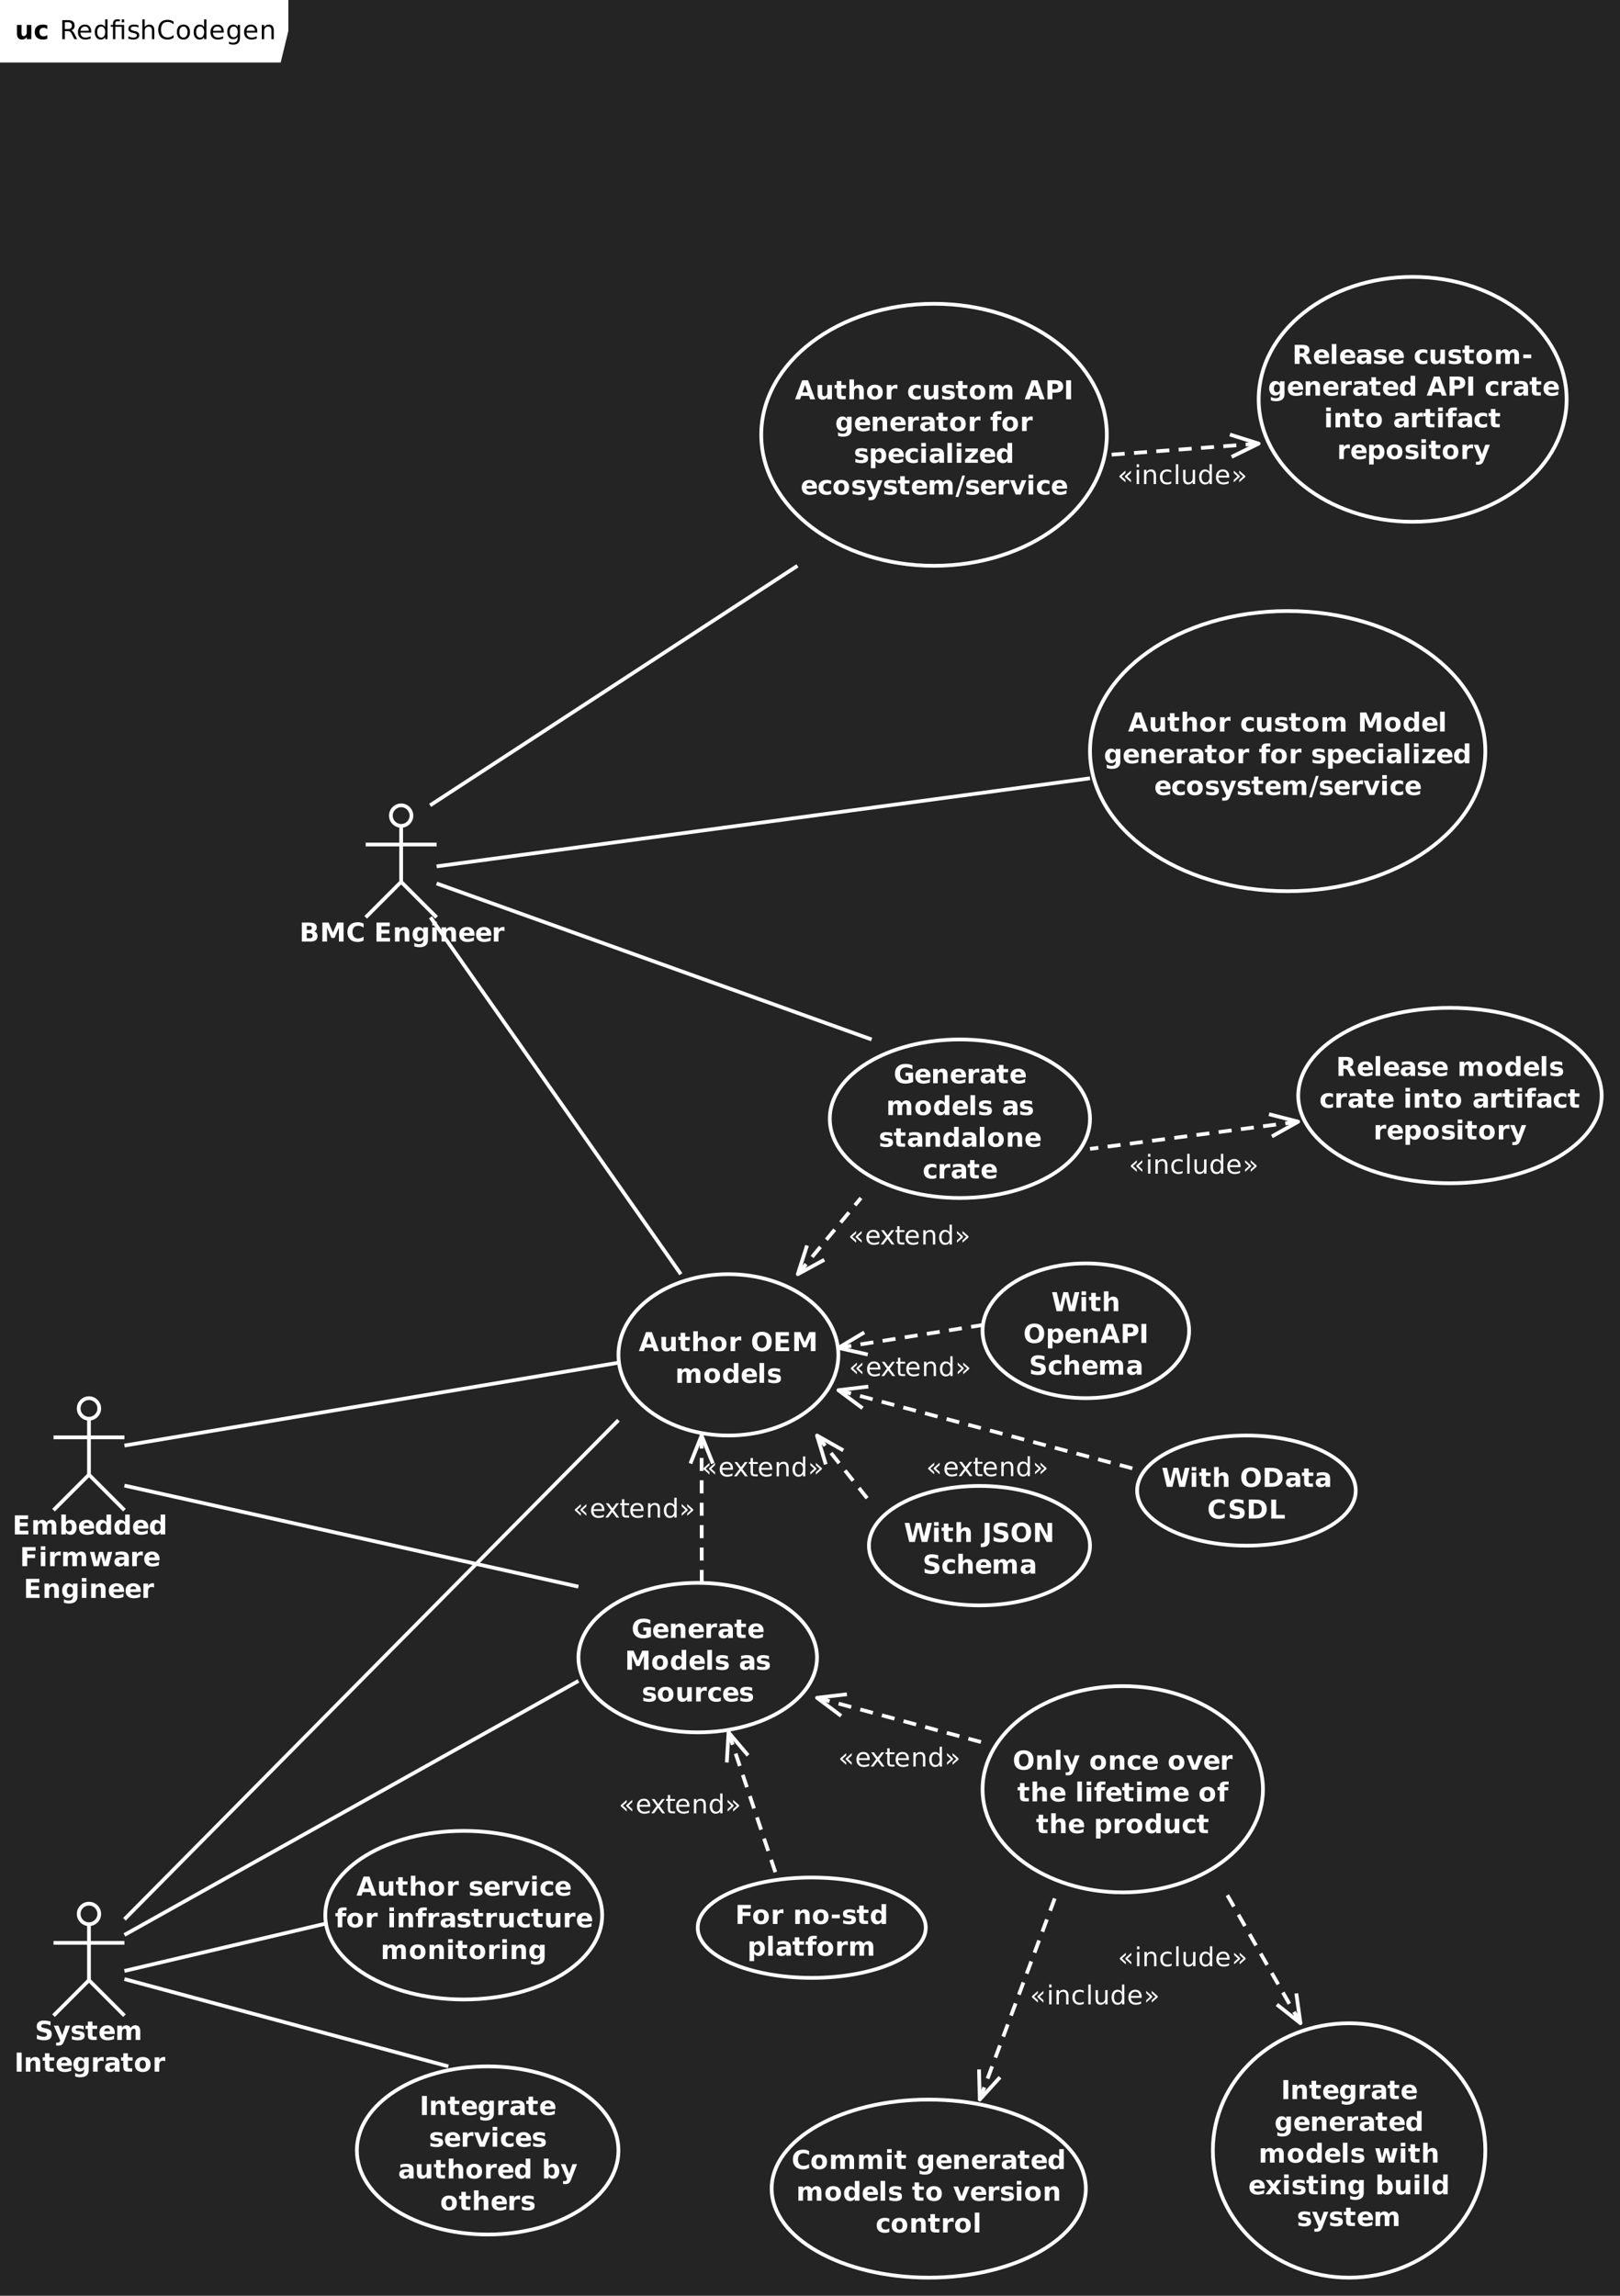 <?xml version="1.0" encoding="UTF-8"?>
<svg xmlns="http://www.w3.org/2000/svg" xmlns:xlink="http://www.w3.org/1999/xlink" width="868" height="1230" viewBox="0 0 868 1230">
<defs>
<g>
<g id="glyph-0-0">
<path d="M 7.484 -1.859 L 3.359 -1.859 L 2.719 0 L 0.062 0 L 3.844 -10.203 L 6.984 -10.203 L 10.766 0 L 8.125 0 Z M 4.016 -3.75 L 6.812 -3.75 L 5.422 -7.812 Z M 4.016 -3.75 "/>
</g>
<g id="glyph-0-1">
<path d="M 1.094 -2.984 L 1.094 -7.656 L 3.562 -7.656 L 3.562 -6.891 C 3.562 -6.473 3.555 -5.953 3.547 -5.328 C 3.547 -4.703 3.547 -4.285 3.547 -4.078 C 3.547 -3.461 3.562 -3.02 3.594 -2.75 C 3.625 -2.477 3.676 -2.281 3.75 -2.156 C 3.852 -2 3.984 -1.875 4.141 -1.781 C 4.305 -1.695 4.492 -1.656 4.703 -1.656 C 5.211 -1.656 5.613 -1.848 5.906 -2.234 C 6.195 -2.629 6.344 -3.176 6.344 -3.875 L 6.344 -7.656 L 8.797 -7.656 L 8.797 0 L 6.344 0 L 6.344 -1.109 C 5.977 -0.66 5.586 -0.328 5.172 -0.109 C 4.754 0.098 4.301 0.203 3.812 0.203 C 2.926 0.203 2.25 -0.066 1.781 -0.609 C 1.32 -1.148 1.094 -1.941 1.094 -2.984 Z M 1.094 -2.984 "/>
</g>
<g id="glyph-0-2">
<path d="M 3.844 -9.828 L 3.844 -7.656 L 6.375 -7.656 L 6.375 -5.906 L 3.844 -5.906 L 3.844 -2.656 C 3.844 -2.301 3.91 -2.062 4.047 -1.938 C 4.191 -1.812 4.477 -1.75 4.906 -1.75 L 6.156 -1.75 L 6.156 0 L 4.062 0 C 3.094 0 2.406 -0.195 2 -0.594 C 1.602 -1 1.406 -1.688 1.406 -2.656 L 1.406 -5.906 L 0.188 -5.906 L 0.188 -7.656 L 1.406 -7.656 L 1.406 -9.828 Z M 3.844 -9.828 "/>
</g>
<g id="glyph-0-3">
<path d="M 8.875 -4.656 L 8.875 0 L 6.406 0 L 6.406 -3.562 C 6.406 -4.227 6.391 -4.688 6.359 -4.938 C 6.336 -5.188 6.289 -5.367 6.219 -5.484 C 6.125 -5.648 5.992 -5.773 5.828 -5.859 C 5.66 -5.953 5.473 -6 5.266 -6 C 4.754 -6 4.352 -5.801 4.062 -5.406 C 3.77 -5.008 3.625 -4.461 3.625 -3.766 L 3.625 0 L 1.172 0 L 1.172 -10.641 L 3.625 -10.641 L 3.625 -6.531 C 3.988 -6.977 4.379 -7.305 4.797 -7.516 C 5.211 -7.734 5.672 -7.844 6.172 -7.844 C 7.055 -7.844 7.727 -7.57 8.188 -7.031 C 8.645 -6.488 8.875 -5.695 8.875 -4.656 Z M 8.875 -4.656 "/>
</g>
<g id="glyph-0-4">
<path d="M 4.812 -6.094 C 4.27 -6.094 3.859 -5.895 3.578 -5.5 C 3.297 -5.113 3.156 -4.555 3.156 -3.828 C 3.156 -3.086 3.297 -2.52 3.578 -2.125 C 3.859 -1.738 4.27 -1.547 4.812 -1.547 C 5.352 -1.547 5.766 -1.738 6.047 -2.125 C 6.328 -2.52 6.469 -3.086 6.469 -3.828 C 6.469 -4.555 6.328 -5.113 6.047 -5.5 C 5.766 -5.895 5.352 -6.094 4.812 -6.094 Z M 4.812 -7.844 C 6.133 -7.844 7.164 -7.484 7.906 -6.766 C 8.645 -6.055 9.016 -5.078 9.016 -3.828 C 9.016 -2.566 8.645 -1.578 7.906 -0.859 C 7.164 -0.148 6.133 0.203 4.812 0.203 C 3.5 0.203 2.469 -0.148 1.719 -0.859 C 0.977 -1.578 0.609 -2.566 0.609 -3.828 C 0.609 -5.078 0.977 -6.055 1.719 -6.766 C 2.469 -7.484 3.5 -7.844 4.812 -7.844 Z M 4.812 -7.844 "/>
</g>
<g id="glyph-0-5">
<path d="M 6.859 -5.578 C 6.648 -5.672 6.438 -5.738 6.219 -5.781 C 6.008 -5.832 5.797 -5.859 5.578 -5.859 C 4.953 -5.859 4.469 -5.656 4.125 -5.25 C 3.789 -4.852 3.625 -4.281 3.625 -3.531 L 3.625 0 L 1.172 0 L 1.172 -7.656 L 3.625 -7.656 L 3.625 -6.406 C 3.938 -6.906 4.297 -7.27 4.703 -7.5 C 5.109 -7.727 5.598 -7.844 6.172 -7.844 C 6.254 -7.844 6.344 -7.836 6.438 -7.828 C 6.531 -7.828 6.672 -7.812 6.859 -7.781 Z M 6.859 -5.578 "/>
</g>
<g id="glyph-0-6">
</g>
<g id="glyph-0-7">
<path d="M 7.359 -7.422 L 7.359 -5.422 C 7.023 -5.648 6.691 -5.816 6.359 -5.922 C 6.023 -6.035 5.676 -6.094 5.312 -6.094 C 4.633 -6.094 4.102 -5.891 3.719 -5.484 C 3.344 -5.086 3.156 -4.535 3.156 -3.828 C 3.156 -3.109 3.344 -2.547 3.719 -2.141 C 4.102 -1.742 4.633 -1.547 5.312 -1.547 C 5.695 -1.547 6.062 -1.602 6.406 -1.719 C 6.75 -1.832 7.066 -2.004 7.359 -2.234 L 7.359 -0.219 C 6.973 -0.082 6.582 0.02 6.188 0.094 C 5.801 0.164 5.41 0.203 5.016 0.203 C 3.629 0.203 2.547 -0.148 1.766 -0.859 C 0.992 -1.566 0.609 -2.555 0.609 -3.828 C 0.609 -5.086 0.992 -6.07 1.766 -6.781 C 2.547 -7.488 3.629 -7.844 5.016 -7.844 C 5.41 -7.844 5.801 -7.805 6.188 -7.734 C 6.582 -7.66 6.973 -7.555 7.359 -7.422 Z M 7.359 -7.422 "/>
</g>
<g id="glyph-0-8">
<path d="M 7.156 -7.422 L 7.156 -5.562 C 6.633 -5.781 6.129 -5.941 5.641 -6.047 C 5.148 -6.16 4.691 -6.219 4.266 -6.219 C 3.797 -6.219 3.445 -6.156 3.219 -6.031 C 3 -5.914 2.891 -5.738 2.891 -5.5 C 2.891 -5.301 2.973 -5.148 3.141 -5.047 C 3.305 -4.941 3.613 -4.863 4.062 -4.812 L 4.484 -4.766 C 5.742 -4.598 6.586 -4.332 7.016 -3.969 C 7.453 -3.602 7.672 -3.031 7.672 -2.25 C 7.672 -1.438 7.367 -0.82 6.766 -0.406 C 6.16 0 5.266 0.203 4.078 0.203 C 3.566 0.203 3.039 0.16 2.5 0.078 C 1.969 -0.004 1.414 -0.125 0.844 -0.281 L 0.844 -2.141 C 1.332 -1.898 1.832 -1.719 2.344 -1.594 C 2.852 -1.477 3.375 -1.422 3.906 -1.422 C 4.383 -1.422 4.742 -1.488 4.984 -1.625 C 5.223 -1.758 5.344 -1.957 5.344 -2.219 C 5.344 -2.438 5.258 -2.598 5.094 -2.703 C 4.926 -2.805 4.598 -2.891 4.109 -2.953 L 3.672 -3.016 C 2.578 -3.148 1.812 -3.398 1.375 -3.766 C 0.938 -4.141 0.719 -4.703 0.719 -5.453 C 0.719 -6.266 0.992 -6.863 1.547 -7.25 C 2.109 -7.645 2.961 -7.844 4.109 -7.844 C 4.566 -7.844 5.039 -7.805 5.531 -7.734 C 6.031 -7.672 6.57 -7.566 7.156 -7.422 Z M 7.156 -7.422 "/>
</g>
<g id="glyph-0-9">
<path d="M 8.266 -6.391 C 8.578 -6.859 8.945 -7.219 9.375 -7.469 C 9.801 -7.719 10.27 -7.844 10.781 -7.844 C 11.656 -7.844 12.32 -7.57 12.781 -7.031 C 13.25 -6.488 13.484 -5.695 13.484 -4.656 L 13.484 0 L 11.016 0 L 11.016 -4 C 11.023 -4.051 11.031 -4.109 11.031 -4.172 C 11.031 -4.234 11.031 -4.328 11.031 -4.453 C 11.031 -4.992 10.953 -5.383 10.797 -5.625 C 10.641 -5.875 10.379 -6 10.016 -6 C 9.555 -6 9.195 -5.805 8.938 -5.422 C 8.688 -5.035 8.555 -4.484 8.547 -3.766 L 8.547 0 L 6.094 0 L 6.094 -4 C 6.094 -4.844 6.02 -5.383 5.875 -5.625 C 5.727 -5.875 5.469 -6 5.094 -6 C 4.625 -6 4.258 -5.805 4 -5.422 C 3.75 -5.035 3.625 -4.484 3.625 -3.766 L 3.625 0 L 1.156 0 L 1.156 -7.656 L 3.625 -7.656 L 3.625 -6.531 C 3.926 -6.969 4.27 -7.297 4.656 -7.516 C 5.051 -7.734 5.484 -7.844 5.953 -7.844 C 6.473 -7.844 6.938 -7.711 7.344 -7.453 C 7.75 -7.203 8.055 -6.848 8.266 -6.391 Z M 8.266 -6.391 "/>
</g>
<g id="glyph-0-10">
<path d="M 1.281 -10.203 L 5.656 -10.203 C 6.957 -10.203 7.953 -9.914 8.641 -9.344 C 9.336 -8.77 9.688 -7.945 9.688 -6.875 C 9.688 -5.801 9.336 -4.977 8.641 -4.406 C 7.953 -3.832 6.957 -3.547 5.656 -3.547 L 3.922 -3.547 L 3.922 0 L 1.281 0 Z M 3.922 -8.297 L 3.922 -5.453 L 5.375 -5.453 C 5.883 -5.453 6.273 -5.57 6.547 -5.812 C 6.828 -6.062 6.969 -6.414 6.969 -6.875 C 6.969 -7.332 6.828 -7.68 6.547 -7.922 C 6.273 -8.172 5.883 -8.297 5.375 -8.297 Z M 3.922 -8.297 "/>
</g>
<g id="glyph-0-11">
<path d="M 1.281 -10.203 L 3.922 -10.203 L 3.922 0 L 1.281 0 Z M 1.281 -10.203 "/>
</g>
<g id="glyph-0-12">
<path d="M 6.391 -1.297 C 6.047 -0.848 5.672 -0.52 5.266 -0.312 C 4.859 -0.102 4.391 0 3.859 0 C 2.93 0 2.16 -0.363 1.547 -1.094 C 0.93 -1.832 0.625 -2.773 0.625 -3.922 C 0.625 -5.066 0.93 -6.004 1.547 -6.734 C 2.16 -7.461 2.93 -7.828 3.859 -7.828 C 4.391 -7.828 4.859 -7.723 5.266 -7.516 C 5.672 -7.305 6.047 -6.973 6.391 -6.516 L 6.391 -7.656 L 8.844 -7.656 L 8.844 -0.766 C 8.844 0.461 8.453 1.398 7.672 2.047 C 6.898 2.691 5.773 3.016 4.297 3.016 C 3.816 3.016 3.352 2.977 2.906 2.906 C 2.469 2.832 2.02 2.723 1.562 2.578 L 1.562 0.672 C 1.988 0.922 2.406 1.102 2.812 1.219 C 3.227 1.344 3.645 1.406 4.062 1.406 C 4.863 1.406 5.453 1.227 5.828 0.875 C 6.203 0.52 6.391 -0.023 6.391 -0.766 Z M 4.766 -6.062 C 4.266 -6.062 3.875 -5.875 3.594 -5.5 C 3.312 -5.125 3.172 -4.598 3.172 -3.922 C 3.172 -3.211 3.305 -2.676 3.578 -2.312 C 3.848 -1.957 4.242 -1.781 4.766 -1.781 C 5.273 -1.781 5.672 -1.969 5.953 -2.344 C 6.242 -2.719 6.391 -3.242 6.391 -3.922 C 6.391 -4.598 6.242 -5.125 5.953 -5.5 C 5.672 -5.875 5.273 -6.062 4.766 -6.062 Z M 4.766 -6.062 "/>
</g>
<g id="glyph-0-13">
<path d="M 8.812 -3.844 L 8.812 -3.156 L 3.094 -3.156 C 3.156 -2.582 3.363 -2.148 3.719 -1.859 C 4.07 -1.566 4.566 -1.422 5.203 -1.422 C 5.723 -1.422 6.254 -1.5 6.797 -1.656 C 7.336 -1.812 7.891 -2.047 8.453 -2.359 L 8.453 -0.469 C 7.879 -0.25 7.301 -0.082 6.719 0.031 C 6.145 0.145 5.566 0.203 4.984 0.203 C 3.598 0.203 2.52 -0.148 1.75 -0.859 C 0.988 -1.566 0.609 -2.555 0.609 -3.828 C 0.609 -5.066 0.984 -6.047 1.734 -6.766 C 2.484 -7.484 3.52 -7.844 4.844 -7.844 C 6.051 -7.844 7.016 -7.477 7.734 -6.75 C 8.453 -6.031 8.812 -5.062 8.812 -3.844 Z M 6.297 -4.656 C 6.297 -5.125 6.16 -5.5 5.891 -5.781 C 5.617 -6.07 5.266 -6.219 4.828 -6.219 C 4.359 -6.219 3.973 -6.082 3.672 -5.812 C 3.379 -5.551 3.195 -5.164 3.125 -4.656 Z M 6.297 -4.656 "/>
</g>
<g id="glyph-0-14">
<path d="M 8.875 -4.656 L 8.875 0 L 6.406 0 L 6.406 -3.562 C 6.406 -4.227 6.391 -4.688 6.359 -4.938 C 6.336 -5.188 6.289 -5.367 6.219 -5.484 C 6.125 -5.648 5.992 -5.773 5.828 -5.859 C 5.66 -5.953 5.473 -6 5.266 -6 C 4.754 -6 4.352 -5.801 4.062 -5.406 C 3.77 -5.008 3.625 -4.461 3.625 -3.766 L 3.625 0 L 1.172 0 L 1.172 -7.656 L 3.625 -7.656 L 3.625 -6.531 C 3.988 -6.977 4.379 -7.305 4.797 -7.516 C 5.211 -7.734 5.672 -7.844 6.172 -7.844 C 7.055 -7.844 7.727 -7.57 8.188 -7.031 C 8.645 -6.488 8.875 -5.695 8.875 -4.656 Z M 8.875 -4.656 "/>
</g>
<g id="glyph-0-15">
<path d="M 4.609 -3.453 C 4.098 -3.453 3.711 -3.363 3.453 -3.188 C 3.191 -3.008 3.062 -2.754 3.062 -2.422 C 3.062 -2.109 3.164 -1.863 3.375 -1.688 C 3.582 -1.508 3.875 -1.422 4.25 -1.422 C 4.707 -1.422 5.094 -1.586 5.406 -1.922 C 5.719 -2.254 5.875 -2.672 5.875 -3.172 L 5.875 -3.453 Z M 8.344 -4.375 L 8.344 0 L 5.875 0 L 5.875 -1.141 C 5.551 -0.672 5.18 -0.328 4.766 -0.109 C 4.359 0.098 3.863 0.203 3.281 0.203 C 2.477 0.203 1.832 -0.023 1.344 -0.484 C 0.852 -0.953 0.609 -1.555 0.609 -2.297 C 0.609 -3.191 0.914 -3.848 1.531 -4.266 C 2.145 -4.691 3.113 -4.906 4.438 -4.906 L 5.875 -4.906 L 5.875 -5.094 C 5.875 -5.477 5.723 -5.758 5.422 -5.938 C 5.117 -6.125 4.645 -6.219 4 -6.219 C 3.469 -6.219 2.977 -6.164 2.531 -6.062 C 2.082 -5.957 1.66 -5.797 1.266 -5.578 L 1.266 -7.453 C 1.797 -7.578 2.32 -7.672 2.844 -7.734 C 3.375 -7.805 3.906 -7.844 4.438 -7.844 C 5.82 -7.844 6.816 -7.566 7.422 -7.016 C 8.035 -6.473 8.344 -5.594 8.344 -4.375 Z M 8.344 -4.375 "/>
</g>
<g id="glyph-0-16">
<path d="M 6.219 -10.641 L 6.219 -9.031 L 4.859 -9.031 C 4.516 -9.031 4.273 -8.969 4.141 -8.844 C 4.004 -8.719 3.938 -8.5 3.938 -8.188 L 3.938 -7.656 L 6.016 -7.656 L 6.016 -5.906 L 3.938 -5.906 L 3.938 0 L 1.484 0 L 1.484 -5.906 L 0.266 -5.906 L 0.266 -7.656 L 1.484 -7.656 L 1.484 -8.188 C 1.484 -9.02 1.711 -9.633 2.172 -10.031 C 2.641 -10.438 3.363 -10.641 4.344 -10.641 Z M 6.219 -10.641 "/>
</g>
<g id="glyph-0-17">
<path d="M 3.625 -1.109 L 3.625 2.906 L 1.172 2.906 L 1.172 -7.656 L 3.625 -7.656 L 3.625 -6.531 C 3.957 -6.977 4.328 -7.305 4.734 -7.516 C 5.148 -7.734 5.625 -7.844 6.156 -7.844 C 7.102 -7.844 7.879 -7.469 8.484 -6.719 C 9.086 -5.969 9.391 -5.004 9.391 -3.828 C 9.391 -2.641 9.086 -1.672 8.484 -0.922 C 7.879 -0.172 7.102 0.203 6.156 0.203 C 5.625 0.203 5.148 0.098 4.734 -0.109 C 4.328 -0.328 3.957 -0.66 3.625 -1.109 Z M 5.25 -6.062 C 4.727 -6.062 4.328 -5.867 4.047 -5.484 C 3.766 -5.098 3.625 -4.547 3.625 -3.828 C 3.625 -3.098 3.766 -2.539 4.047 -2.156 C 4.328 -1.77 4.727 -1.578 5.25 -1.578 C 5.77 -1.578 6.164 -1.77 6.438 -2.156 C 6.719 -2.539 6.859 -3.098 6.859 -3.828 C 6.859 -4.555 6.719 -5.109 6.438 -5.484 C 6.164 -5.867 5.77 -6.062 5.25 -6.062 Z M 5.25 -6.062 "/>
</g>
<g id="glyph-0-18">
<path d="M 1.172 -7.656 L 3.625 -7.656 L 3.625 0 L 1.172 0 Z M 1.172 -10.641 L 3.625 -10.641 L 3.625 -8.641 L 1.172 -8.641 Z M 1.172 -10.641 "/>
</g>
<g id="glyph-0-19">
<path d="M 1.172 -10.641 L 3.625 -10.641 L 3.625 0 L 1.172 0 Z M 1.172 -10.641 "/>
</g>
<g id="glyph-0-20">
<path d="M 0.797 -7.656 L 7.484 -7.656 L 7.484 -5.953 L 3.453 -1.75 L 7.484 -1.75 L 7.484 0 L 0.625 0 L 0.625 -1.703 L 4.656 -5.906 L 0.797 -5.906 Z M 0.797 -7.656 "/>
</g>
<g id="glyph-0-21">
<path d="M 6.391 -6.531 L 6.391 -10.641 L 8.844 -10.641 L 8.844 0 L 6.391 0 L 6.391 -1.109 C 6.047 -0.66 5.672 -0.328 5.266 -0.109 C 4.859 0.098 4.391 0.203 3.859 0.203 C 2.922 0.203 2.145 -0.172 1.531 -0.922 C 0.926 -1.672 0.625 -2.641 0.625 -3.828 C 0.625 -5.004 0.926 -5.969 1.531 -6.719 C 2.145 -7.469 2.922 -7.844 3.859 -7.844 C 4.391 -7.844 4.859 -7.734 5.266 -7.516 C 5.672 -7.305 6.047 -6.977 6.391 -6.531 Z M 4.766 -1.578 C 5.297 -1.578 5.695 -1.77 5.969 -2.156 C 6.25 -2.539 6.391 -3.098 6.391 -3.828 C 6.391 -4.555 6.25 -5.109 5.969 -5.484 C 5.695 -5.867 5.297 -6.062 4.766 -6.062 C 4.254 -6.062 3.859 -5.867 3.578 -5.484 C 3.305 -5.109 3.172 -4.555 3.172 -3.828 C 3.172 -3.098 3.305 -2.539 3.578 -2.156 C 3.859 -1.77 4.254 -1.578 4.766 -1.578 Z M 4.766 -1.578 "/>
</g>
<g id="glyph-0-22">
<path d="M 0.172 -7.656 L 2.625 -7.656 L 4.672 -2.469 L 6.422 -7.656 L 8.875 -7.656 L 5.656 0.719 C 5.332 1.57 4.953 2.164 4.516 2.5 C 4.086 2.844 3.52 3.016 2.812 3.016 L 1.406 3.016 L 1.406 1.422 L 2.172 1.422 C 2.586 1.422 2.891 1.352 3.078 1.219 C 3.266 1.082 3.41 0.844 3.516 0.5 L 3.578 0.297 Z M 0.172 -7.656 "/>
</g>
<g id="glyph-0-23">
<path d="M 3.594 -10.203 L 5.109 -10.203 L 1.516 1.297 L 0 1.297 Z M 3.594 -10.203 "/>
</g>
<g id="glyph-0-24">
<path d="M 0.219 -7.656 L 2.656 -7.656 L 4.562 -2.359 L 6.469 -7.656 L 8.922 -7.656 L 5.906 0 L 3.219 0 Z M 0.219 -7.656 "/>
</g>
<g id="glyph-0-25">
<path d="M 1.281 -10.203 L 4.641 -10.203 L 6.953 -4.75 L 9.297 -10.203 L 12.641 -10.203 L 12.641 0 L 10.156 0 L 10.156 -7.469 L 7.797 -1.969 L 6.125 -1.969 L 3.781 -7.469 L 3.781 0 L 1.281 0 Z M 1.281 -10.203 "/>
</g>
<g id="glyph-0-26">
<path d="M 10.453 -0.766 C 9.797 -0.441 9.113 -0.195 8.406 -0.031 C 7.707 0.121 6.984 0.203 6.234 0.203 C 4.523 0.203 3.176 -0.27 2.188 -1.219 C 1.195 -2.176 0.703 -3.469 0.703 -5.094 C 0.703 -6.738 1.207 -8.031 2.219 -8.969 C 3.227 -9.914 4.613 -10.391 6.375 -10.391 C 7.051 -10.391 7.695 -10.328 8.312 -10.203 C 8.938 -10.078 9.523 -9.883 10.078 -9.625 L 10.078 -7.516 C 9.516 -7.836 8.953 -8.078 8.391 -8.234 C 7.828 -8.398 7.258 -8.484 6.688 -8.484 C 5.645 -8.484 4.836 -8.191 4.266 -7.609 C 3.703 -7.023 3.422 -6.188 3.422 -5.094 C 3.422 -4.008 3.691 -3.172 4.234 -2.578 C 4.785 -1.992 5.562 -1.703 6.562 -1.703 C 6.844 -1.703 7.098 -1.719 7.328 -1.75 C 7.566 -1.789 7.781 -1.848 7.969 -1.922 L 7.969 -3.906 L 6.359 -3.906 L 6.359 -5.672 L 10.453 -5.672 Z M 10.453 -0.766 "/>
</g>
<g id="glyph-0-27">
<path d="M 5.031 -5.688 C 5.582 -5.688 5.973 -5.785 6.203 -5.984 C 6.441 -6.191 6.562 -6.531 6.562 -7 C 6.562 -7.469 6.441 -7.801 6.203 -8 C 5.973 -8.195 5.582 -8.297 5.031 -8.297 L 3.922 -8.297 L 3.922 -5.688 Z M 3.922 -3.859 L 3.922 0 L 1.281 0 L 1.281 -10.203 L 5.312 -10.203 C 6.656 -10.203 7.641 -9.977 8.266 -9.531 C 8.891 -9.082 9.203 -8.367 9.203 -7.391 C 9.203 -6.711 9.035 -6.156 8.703 -5.719 C 8.379 -5.289 7.891 -4.973 7.234 -4.766 C 7.598 -4.691 7.922 -4.508 8.203 -4.219 C 8.492 -3.926 8.785 -3.488 9.078 -2.906 L 10.5 0 L 7.703 0 L 6.453 -2.531 C 6.203 -3.039 5.945 -3.391 5.688 -3.578 C 5.438 -3.766 5.094 -3.859 4.656 -3.859 Z M 3.922 -3.859 "/>
</g>
<g id="glyph-0-28">
<path d="M 0.766 -5.031 L 5.047 -5.031 L 5.047 -3.031 L 0.766 -3.031 Z M 0.766 -5.031 "/>
</g>
<g id="glyph-0-29">
<path d="M 5.375 -6.25 C 5.789 -6.25 6.102 -6.336 6.312 -6.516 C 6.531 -6.703 6.641 -6.973 6.641 -7.328 C 6.641 -7.68 6.531 -7.953 6.312 -8.141 C 6.102 -8.328 5.789 -8.422 5.375 -8.422 L 3.922 -8.422 L 3.922 -6.25 Z M 5.469 -1.797 C 5.988 -1.797 6.383 -1.906 6.656 -2.125 C 6.926 -2.352 7.062 -2.691 7.062 -3.141 C 7.062 -3.578 6.926 -3.906 6.656 -4.125 C 6.395 -4.352 6 -4.469 5.469 -4.469 L 3.922 -4.469 L 3.922 -1.797 Z M 7.906 -5.469 C 8.469 -5.301 8.906 -4.992 9.219 -4.547 C 9.531 -4.109 9.688 -3.566 9.688 -2.922 C 9.688 -1.941 9.352 -1.207 8.688 -0.719 C 8.02 -0.238 7.008 0 5.656 0 L 1.281 0 L 1.281 -10.203 L 5.234 -10.203 C 6.648 -10.203 7.676 -9.988 8.312 -9.562 C 8.945 -9.133 9.266 -8.445 9.266 -7.5 C 9.266 -7.008 9.148 -6.586 8.922 -6.234 C 8.691 -5.891 8.352 -5.633 7.906 -5.469 Z M 7.906 -5.469 "/>
</g>
<g id="glyph-0-30">
<path d="M 9.375 -0.562 C 8.895 -0.312 8.391 -0.125 7.859 0 C 7.336 0.133 6.797 0.203 6.234 0.203 C 4.523 0.203 3.176 -0.27 2.188 -1.219 C 1.195 -2.176 0.703 -3.469 0.703 -5.094 C 0.703 -6.727 1.195 -8.02 2.188 -8.969 C 3.176 -9.914 4.523 -10.391 6.234 -10.391 C 6.797 -10.391 7.336 -10.328 7.859 -10.203 C 8.391 -10.078 8.895 -9.883 9.375 -9.625 L 9.375 -7.516 C 8.883 -7.848 8.398 -8.094 7.922 -8.25 C 7.453 -8.406 6.957 -8.484 6.438 -8.484 C 5.5 -8.484 4.758 -8.18 4.219 -7.578 C 3.688 -6.973 3.422 -6.145 3.422 -5.094 C 3.422 -4.039 3.688 -3.211 4.219 -2.609 C 4.758 -2.004 5.5 -1.703 6.438 -1.703 C 6.957 -1.703 7.453 -1.781 7.922 -1.938 C 8.398 -2.094 8.883 -2.336 9.375 -2.672 Z M 9.375 -0.562 "/>
</g>
<g id="glyph-0-31">
<path d="M 1.281 -10.203 L 8.391 -10.203 L 8.391 -8.219 L 3.922 -8.219 L 3.922 -6.312 L 8.125 -6.312 L 8.125 -4.328 L 3.922 -4.328 L 3.922 -1.984 L 8.531 -1.984 L 8.531 0 L 1.281 0 Z M 1.281 -10.203 "/>
</g>
<g id="glyph-0-32">
<path d="M 5.953 -8.484 C 5.148 -8.484 4.523 -8.188 4.078 -7.594 C 3.641 -7 3.422 -6.164 3.422 -5.094 C 3.422 -4.02 3.641 -3.188 4.078 -2.594 C 4.523 -2 5.148 -1.703 5.953 -1.703 C 6.754 -1.703 7.375 -2 7.812 -2.594 C 8.258 -3.188 8.484 -4.02 8.484 -5.094 C 8.484 -6.164 8.258 -7 7.812 -7.594 C 7.375 -8.188 6.754 -8.484 5.953 -8.484 Z M 5.953 -10.391 C 7.586 -10.391 8.867 -9.922 9.797 -8.984 C 10.734 -8.047 11.203 -6.75 11.203 -5.094 C 11.203 -3.445 10.734 -2.148 9.797 -1.203 C 8.867 -0.266 7.586 0.203 5.953 0.203 C 4.316 0.203 3.031 -0.266 2.094 -1.203 C 1.164 -2.148 0.703 -3.445 0.703 -5.094 C 0.703 -6.75 1.164 -8.047 2.094 -8.984 C 3.031 -9.922 4.316 -10.391 5.953 -10.391 Z M 5.953 -10.391 "/>
</g>
<g id="glyph-0-33">
<path d="M 0.422 -10.203 L 2.938 -10.203 L 4.703 -2.797 L 6.453 -10.203 L 8.984 -10.203 L 10.734 -2.797 L 12.5 -10.203 L 15 -10.203 L 12.594 0 L 9.562 0 L 7.719 -7.766 L 5.875 0 L 2.844 0 Z M 0.422 -10.203 "/>
</g>
<g id="glyph-0-34">
<path d="M 8.391 -9.891 L 8.391 -7.719 C 7.828 -7.969 7.281 -8.156 6.75 -8.281 C 6.219 -8.414 5.711 -8.484 5.234 -8.484 C 4.609 -8.484 4.145 -8.395 3.844 -8.219 C 3.539 -8.051 3.391 -7.785 3.391 -7.422 C 3.391 -7.141 3.488 -6.922 3.688 -6.766 C 3.895 -6.617 4.266 -6.492 4.797 -6.391 L 5.922 -6.156 C 7.055 -5.926 7.863 -5.578 8.344 -5.109 C 8.82 -4.648 9.062 -3.992 9.062 -3.141 C 9.062 -2.016 8.727 -1.176 8.062 -0.625 C 7.395 -0.07 6.375 0.203 5 0.203 C 4.352 0.203 3.703 0.141 3.047 0.016 C 2.398 -0.109 1.75 -0.289 1.094 -0.531 L 1.094 -2.75 C 1.75 -2.406 2.379 -2.145 2.984 -1.969 C 3.586 -1.789 4.176 -1.703 4.75 -1.703 C 5.32 -1.703 5.758 -1.797 6.062 -1.984 C 6.363 -2.18 6.516 -2.457 6.516 -2.812 C 6.516 -3.133 6.41 -3.379 6.203 -3.547 C 6.004 -3.723 5.594 -3.879 4.969 -4.016 L 3.953 -4.25 C 2.93 -4.469 2.18 -4.816 1.703 -5.297 C 1.234 -5.773 1 -6.414 1 -7.219 C 1 -8.238 1.328 -9.02 1.984 -9.562 C 2.641 -10.113 3.582 -10.391 4.812 -10.391 C 5.375 -10.391 5.953 -10.348 6.547 -10.266 C 7.141 -10.18 7.754 -10.055 8.391 -9.891 Z M 8.391 -9.891 "/>
</g>
<g id="glyph-0-35">
<path d="M 3.922 -8.219 L 3.922 -1.984 L 4.859 -1.984 C 5.93 -1.984 6.75 -2.25 7.312 -2.781 C 7.883 -3.32 8.172 -4.098 8.172 -5.109 C 8.172 -6.117 7.891 -6.891 7.328 -7.422 C 6.766 -7.953 5.941 -8.219 4.859 -8.219 Z M 1.281 -10.203 L 4.062 -10.203 C 5.613 -10.203 6.766 -10.094 7.516 -9.875 C 8.273 -9.656 8.926 -9.281 9.469 -8.75 C 9.945 -8.289 10.301 -7.758 10.531 -7.156 C 10.77 -6.551 10.891 -5.867 10.891 -5.109 C 10.891 -4.336 10.77 -3.648 10.531 -3.047 C 10.301 -2.441 9.945 -1.91 9.469 -1.453 C 8.926 -0.922 8.27 -0.547 7.5 -0.328 C 6.738 -0.109 5.594 0 4.062 0 L 1.281 0 Z M 1.281 -10.203 "/>
</g>
<g id="glyph-0-36">
<path d="M 1.281 -10.203 L 3.922 -10.203 L 3.922 -1.984 L 8.531 -1.984 L 8.531 0 L 1.281 0 Z M 1.281 -10.203 "/>
</g>
<g id="glyph-0-37">
<path d="M 1.281 -10.203 L 3.922 -10.203 L 3.922 -0.984 C 3.922 0.285 3.57 1.234 2.875 1.859 C 2.188 2.484 1.145 2.797 -0.25 2.797 L -0.781 2.797 L -0.781 0.812 L -0.375 0.812 C 0.164 0.812 0.578 0.656 0.859 0.344 C 1.141 0.039 1.281 -0.398 1.281 -0.984 Z M 1.281 -10.203 "/>
</g>
<g id="glyph-0-38">
<path d="M 1.281 -10.203 L 4.219 -10.203 L 7.938 -3.203 L 7.938 -10.203 L 10.438 -10.203 L 10.438 0 L 7.5 0 L 3.781 -7 L 3.781 0 L 1.281 0 Z M 1.281 -10.203 "/>
</g>
<g id="glyph-0-39">
<path d="M 0.5 -7.656 L 2.875 -7.656 L 4.156 -2.375 L 5.453 -7.656 L 7.5 -7.656 L 8.781 -2.438 L 10.062 -7.656 L 12.453 -7.656 L 10.438 0 L 7.766 0 L 6.469 -5.266 L 5.188 0 L 2.516 0 Z M 0.5 -7.656 "/>
</g>
<g id="glyph-0-40">
<path d="M 3.109 -3.922 L 0.344 -7.656 L 2.938 -7.656 L 4.5 -5.391 L 6.094 -7.656 L 8.688 -7.656 L 5.922 -3.938 L 8.812 0 L 6.234 0 L 4.5 -2.422 L 2.797 0 L 0.219 0 Z M 3.109 -3.922 "/>
</g>
<g id="glyph-0-41">
<path d="M 5.25 -1.578 C 5.77 -1.578 6.164 -1.77 6.438 -2.156 C 6.719 -2.539 6.859 -3.098 6.859 -3.828 C 6.859 -4.555 6.719 -5.109 6.438 -5.484 C 6.164 -5.867 5.77 -6.062 5.25 -6.062 C 4.727 -6.062 4.328 -5.867 4.047 -5.484 C 3.766 -5.098 3.625 -4.547 3.625 -3.828 C 3.625 -3.098 3.766 -2.539 4.047 -2.156 C 4.328 -1.77 4.727 -1.578 5.25 -1.578 Z M 3.625 -6.531 C 3.957 -6.977 4.328 -7.305 4.734 -7.516 C 5.148 -7.734 5.625 -7.844 6.156 -7.844 C 7.102 -7.844 7.879 -7.469 8.484 -6.719 C 9.086 -5.969 9.391 -5.004 9.391 -3.828 C 9.391 -2.641 9.086 -1.672 8.484 -0.922 C 7.879 -0.172 7.102 0.203 6.156 0.203 C 5.625 0.203 5.148 0.098 4.734 -0.109 C 4.328 -0.328 3.957 -0.66 3.625 -1.109 L 3.625 0 L 1.172 0 L 1.172 -10.641 L 3.625 -10.641 Z M 3.625 -6.531 "/>
</g>
<g id="glyph-0-42">
<path d="M 1.281 -10.203 L 8.391 -10.203 L 8.391 -8.219 L 3.922 -8.219 L 3.922 -6.312 L 8.125 -6.312 L 8.125 -4.328 L 3.922 -4.328 L 3.922 0 L 1.281 0 Z M 1.281 -10.203 "/>
</g>
<g id="glyph-1-0">
<path d="M 7.25 -7.234 L 7.25 -5.938 L 5.203 -4.109 L 7.25 -2.266 L 7.25 -0.969 L 4.047 -3.828 L 4.047 -4.375 Z M 4.281 -7.234 L 4.281 -5.938 L 2.234 -4.109 L 4.281 -2.266 L 4.281 -0.969 L 1.078 -3.828 L 1.078 -4.375 Z M 4.281 -7.234 "/>
</g>
<g id="glyph-1-1">
<path d="M 7.875 -4.141 L 7.875 -3.531 L 2.078 -3.531 C 2.141 -2.664 2.398 -2.004 2.859 -1.547 C 3.328 -1.098 3.977 -0.875 4.812 -0.875 C 5.301 -0.875 5.77 -0.93 6.219 -1.047 C 6.676 -1.16 7.129 -1.336 7.578 -1.578 L 7.578 -0.391 C 7.117 -0.203 6.648 -0.055 6.172 0.047 C 5.703 0.148 5.227 0.203 4.75 0.203 C 3.52 0.203 2.547 -0.148 1.828 -0.859 C 1.117 -1.578 0.766 -2.539 0.766 -3.75 C 0.766 -5.008 1.102 -6.004 1.781 -6.734 C 2.457 -7.473 3.375 -7.844 4.531 -7.844 C 5.562 -7.844 6.375 -7.508 6.969 -6.844 C 7.57 -6.188 7.875 -5.285 7.875 -4.141 Z M 6.609 -4.516 C 6.598 -5.203 6.406 -5.75 6.031 -6.156 C 5.656 -6.57 5.16 -6.781 4.547 -6.781 C 3.836 -6.781 3.27 -6.578 2.844 -6.172 C 2.426 -5.773 2.188 -5.219 2.125 -4.5 Z M 6.609 -4.516 "/>
</g>
<g id="glyph-1-2">
<path d="M 7.688 -7.656 L 4.922 -3.938 L 7.828 0 L 6.344 0 L 4.109 -3.016 L 1.891 0 L 0.406 0 L 3.375 -4 L 0.656 -7.656 L 2.141 -7.656 L 4.172 -4.922 L 6.203 -7.656 Z M 7.688 -7.656 "/>
</g>
<g id="glyph-1-3">
<path d="M 2.562 -9.828 L 2.562 -7.656 L 5.156 -7.656 L 5.156 -6.672 L 2.562 -6.672 L 2.562 -2.516 C 2.562 -1.898 2.645 -1.5 2.812 -1.312 C 2.988 -1.133 3.336 -1.047 3.859 -1.047 L 5.156 -1.047 L 5.156 0 L 3.859 0 C 2.891 0 2.219 -0.18 1.844 -0.547 C 1.477 -0.91 1.297 -1.566 1.297 -2.516 L 1.297 -6.672 L 0.375 -6.672 L 0.375 -7.656 L 1.297 -7.656 L 1.297 -9.828 Z M 2.562 -9.828 "/>
</g>
<g id="glyph-1-4">
<path d="M 7.688 -4.625 L 7.688 0 L 6.422 0 L 6.422 -4.578 C 6.422 -5.305 6.281 -5.848 6 -6.203 C 5.719 -6.566 5.297 -6.75 4.734 -6.75 C 4.055 -6.75 3.52 -6.531 3.125 -6.094 C 2.727 -5.664 2.531 -5.078 2.531 -4.328 L 2.531 0 L 1.266 0 L 1.266 -7.656 L 2.531 -7.656 L 2.531 -6.469 C 2.832 -6.926 3.188 -7.27 3.594 -7.5 C 4.008 -7.727 4.484 -7.844 5.016 -7.844 C 5.891 -7.844 6.551 -7.566 7 -7.016 C 7.457 -6.473 7.688 -5.676 7.688 -4.625 Z M 7.688 -4.625 "/>
</g>
<g id="glyph-1-5">
<path d="M 6.359 -6.5 L 6.359 -10.641 L 7.609 -10.641 L 7.609 0 L 6.359 0 L 6.359 -1.156 C 6.098 -0.695 5.766 -0.352 5.359 -0.125 C 4.953 0.09 4.469 0.203 3.906 0.203 C 2.977 0.203 2.223 -0.164 1.641 -0.906 C 1.055 -1.645 0.766 -2.617 0.766 -3.828 C 0.766 -5.023 1.055 -5.992 1.641 -6.734 C 2.223 -7.473 2.977 -7.844 3.906 -7.844 C 4.469 -7.844 4.953 -7.727 5.359 -7.5 C 5.766 -7.281 6.098 -6.945 6.359 -6.5 Z M 2.078 -3.828 C 2.078 -2.898 2.266 -2.172 2.641 -1.641 C 3.023 -1.117 3.551 -0.859 4.219 -0.859 C 4.875 -0.859 5.395 -1.117 5.781 -1.641 C 6.164 -2.172 6.359 -2.898 6.359 -3.828 C 6.359 -4.742 6.164 -5.461 5.781 -5.984 C 5.395 -6.516 4.875 -6.781 4.219 -6.781 C 3.551 -6.781 3.023 -6.516 2.641 -5.984 C 2.266 -5.461 2.078 -4.742 2.078 -3.828 Z M 2.078 -3.828 "/>
</g>
<g id="glyph-1-6">
<path d="M 1.312 -7.234 L 4.531 -4.375 L 4.531 -3.828 L 1.312 -0.969 L 1.312 -2.266 L 3.375 -4.109 L 1.312 -5.938 Z M 4.281 -7.234 L 7.5 -4.375 L 7.5 -3.828 L 4.281 -0.969 L 4.281 -2.266 L 6.344 -4.109 L 4.281 -5.938 Z M 4.281 -7.234 "/>
</g>
<g id="glyph-1-7">
<path d="M 1.312 -7.656 L 2.578 -7.656 L 2.578 0 L 1.312 0 Z M 1.312 -10.641 L 2.578 -10.641 L 2.578 -9.047 L 1.312 -9.047 Z M 1.312 -10.641 "/>
</g>
<g id="glyph-1-8">
<path d="M 6.828 -7.359 L 6.828 -6.188 C 6.473 -6.383 6.113 -6.531 5.75 -6.625 C 5.395 -6.727 5.035 -6.781 4.672 -6.781 C 3.859 -6.781 3.223 -6.52 2.766 -6 C 2.316 -5.477 2.094 -4.754 2.094 -3.828 C 2.094 -2.891 2.316 -2.16 2.766 -1.641 C 3.223 -1.129 3.859 -0.875 4.672 -0.875 C 5.035 -0.875 5.395 -0.922 5.75 -1.016 C 6.113 -1.109 6.473 -1.254 6.828 -1.453 L 6.828 -0.297 C 6.473 -0.129 6.109 -0.004 5.734 0.078 C 5.359 0.16 4.961 0.203 4.547 0.203 C 3.391 0.203 2.469 -0.156 1.781 -0.875 C 1.102 -1.602 0.766 -2.586 0.766 -3.828 C 0.766 -5.066 1.109 -6.047 1.797 -6.766 C 2.484 -7.484 3.426 -7.844 4.625 -7.844 C 5.008 -7.844 5.383 -7.801 5.75 -7.719 C 6.125 -7.645 6.484 -7.523 6.828 -7.359 Z M 6.828 -7.359 "/>
</g>
<g id="glyph-1-9">
<path d="M 1.312 -10.641 L 2.578 -10.641 L 2.578 0 L 1.312 0 Z M 1.312 -10.641 "/>
</g>
<g id="glyph-1-10">
<path d="M 1.188 -3.016 L 1.188 -7.656 L 2.453 -7.656 L 2.453 -3.062 C 2.453 -2.344 2.594 -1.801 2.875 -1.438 C 3.156 -1.07 3.578 -0.891 4.141 -0.891 C 4.816 -0.891 5.352 -1.102 5.75 -1.531 C 6.145 -1.969 6.344 -2.562 6.344 -3.312 L 6.344 -7.656 L 7.609 -7.656 L 7.609 0 L 6.344 0 L 6.344 -1.172 C 6.039 -0.711 5.688 -0.367 5.281 -0.141 C 4.875 0.086 4.406 0.203 3.875 0.203 C 3 0.203 2.332 -0.066 1.875 -0.609 C 1.414 -1.16 1.188 -1.961 1.188 -3.016 Z M 4.359 -7.844 Z M 4.359 -7.844 "/>
</g>
<g id="glyph-1-11">
<path d="M 6.219 -4.781 C 6.508 -4.688 6.797 -4.473 7.078 -4.141 C 7.359 -3.816 7.641 -3.367 7.922 -2.797 L 9.328 0 L 7.844 0 L 6.531 -2.625 C 6.195 -3.301 5.867 -3.75 5.547 -3.969 C 5.234 -4.195 4.805 -4.312 4.266 -4.312 L 2.75 -4.312 L 2.75 0 L 1.375 0 L 1.375 -10.203 L 4.484 -10.203 C 5.648 -10.203 6.52 -9.957 7.094 -9.469 C 7.676 -8.988 7.969 -8.254 7.969 -7.266 C 7.969 -6.617 7.816 -6.082 7.516 -5.656 C 7.211 -5.238 6.781 -4.945 6.219 -4.781 Z M 2.75 -9.078 L 2.75 -5.453 L 4.484 -5.453 C 5.148 -5.453 5.656 -5.602 6 -5.906 C 6.344 -6.219 6.516 -6.672 6.516 -7.266 C 6.516 -7.859 6.344 -8.305 6 -8.609 C 5.656 -8.922 5.148 -9.078 4.484 -9.078 Z M 2.75 -9.078 "/>
</g>
<g id="glyph-1-12">
<path d="M 7.5 -7.656 L 7.5 0 L 6.234 0 L 6.234 -6.672 L 2.797 -6.672 L 2.797 0 L 1.531 0 L 1.531 -6.672 L 0.328 -6.672 L 0.328 -7.656 L 1.531 -7.656 L 1.531 -8.188 C 1.531 -9.02 1.723 -9.633 2.109 -10.031 C 2.504 -10.438 3.113 -10.641 3.938 -10.641 L 5.203 -10.641 L 5.203 -9.594 L 4 -9.594 C 3.539 -9.594 3.223 -9.5 3.047 -9.312 C 2.879 -9.133 2.797 -8.805 2.797 -8.328 L 2.797 -7.656 Z M 6.234 -10.625 L 7.5 -10.625 L 7.5 -9.031 L 6.234 -9.031 Z M 6.234 -10.625 "/>
</g>
<g id="glyph-1-13">
<path d="M 6.203 -7.438 L 6.203 -6.234 C 5.848 -6.422 5.477 -6.555 5.094 -6.641 C 4.707 -6.734 4.312 -6.781 3.906 -6.781 C 3.281 -6.781 2.812 -6.688 2.5 -6.5 C 2.188 -6.312 2.031 -6.023 2.031 -5.641 C 2.031 -5.348 2.141 -5.117 2.359 -4.953 C 2.586 -4.785 3.039 -4.629 3.719 -4.484 L 4.141 -4.375 C 5.035 -4.188 5.672 -3.914 6.047 -3.562 C 6.422 -3.219 6.609 -2.734 6.609 -2.109 C 6.609 -1.398 6.328 -0.836 5.766 -0.422 C 5.203 -0.004 4.43 0.203 3.453 0.203 C 3.035 0.203 2.602 0.16 2.156 0.078 C 1.719 -0.004 1.254 -0.125 0.766 -0.281 L 0.766 -1.578 C 1.223 -1.336 1.676 -1.156 2.125 -1.031 C 2.582 -0.914 3.031 -0.859 3.469 -0.859 C 4.062 -0.859 4.516 -0.957 4.828 -1.156 C 5.148 -1.363 5.312 -1.648 5.312 -2.016 C 5.312 -2.359 5.195 -2.617 4.969 -2.797 C 4.738 -2.984 4.234 -3.16 3.453 -3.328 L 3.016 -3.438 C 2.242 -3.594 1.68 -3.844 1.328 -4.188 C 0.984 -4.531 0.812 -4.992 0.812 -5.578 C 0.812 -6.305 1.066 -6.863 1.578 -7.25 C 2.086 -7.645 2.812 -7.844 3.75 -7.844 C 4.219 -7.844 4.656 -7.805 5.062 -7.734 C 5.477 -7.672 5.859 -7.57 6.203 -7.438 Z M 6.203 -7.438 "/>
</g>
<g id="glyph-1-14">
<path d="M 7.688 -4.625 L 7.688 0 L 6.422 0 L 6.422 -4.578 C 6.422 -5.305 6.281 -5.848 6 -6.203 C 5.719 -6.566 5.297 -6.75 4.734 -6.75 C 4.055 -6.75 3.52 -6.531 3.125 -6.094 C 2.727 -5.664 2.531 -5.078 2.531 -4.328 L 2.531 0 L 1.266 0 L 1.266 -10.641 L 2.531 -10.641 L 2.531 -6.469 C 2.832 -6.926 3.188 -7.27 3.594 -7.5 C 4.008 -7.727 4.484 -7.844 5.016 -7.844 C 5.891 -7.844 6.551 -7.566 7 -7.016 C 7.457 -6.473 7.688 -5.676 7.688 -4.625 Z M 7.688 -4.625 "/>
</g>
<g id="glyph-1-15">
<path d="M 9.016 -9.422 L 9.016 -7.969 C 8.547 -8.395 8.047 -8.711 7.516 -8.922 C 6.992 -9.141 6.441 -9.25 5.859 -9.25 C 4.691 -9.25 3.797 -8.891 3.172 -8.172 C 2.555 -7.461 2.25 -6.438 2.25 -5.094 C 2.25 -3.75 2.555 -2.719 3.172 -2 C 3.797 -1.289 4.691 -0.938 5.859 -0.938 C 6.441 -0.938 6.992 -1.039 7.516 -1.25 C 8.047 -1.469 8.547 -1.797 9.016 -2.234 L 9.016 -0.781 C 8.535 -0.457 8.023 -0.211 7.484 -0.047 C 6.941 0.117 6.367 0.203 5.766 0.203 C 4.223 0.203 3.004 -0.27 2.109 -1.219 C 1.223 -2.164 0.781 -3.457 0.781 -5.094 C 0.781 -6.727 1.223 -8.02 2.109 -8.969 C 3.004 -9.914 4.223 -10.391 5.766 -10.391 C 6.379 -10.391 6.957 -10.305 7.5 -10.141 C 8.039 -9.984 8.547 -9.742 9.016 -9.422 Z M 9.016 -9.422 "/>
</g>
<g id="glyph-1-16">
<path d="M 4.281 -6.781 C 3.613 -6.781 3.082 -6.516 2.688 -5.984 C 2.289 -5.461 2.094 -4.742 2.094 -3.828 C 2.094 -2.91 2.285 -2.188 2.672 -1.656 C 3.066 -1.133 3.602 -0.875 4.281 -0.875 C 4.957 -0.875 5.488 -1.133 5.875 -1.656 C 6.27 -2.188 6.469 -2.91 6.469 -3.828 C 6.469 -4.734 6.27 -5.453 5.875 -5.984 C 5.488 -6.516 4.957 -6.781 4.281 -6.781 Z M 4.281 -7.844 C 5.375 -7.844 6.234 -7.484 6.859 -6.766 C 7.484 -6.055 7.797 -5.078 7.797 -3.828 C 7.797 -2.566 7.484 -1.578 6.859 -0.859 C 6.234 -0.148 5.375 0.203 4.281 0.203 C 3.188 0.203 2.328 -0.148 1.703 -0.859 C 1.078 -1.578 0.766 -2.566 0.766 -3.828 C 0.766 -5.078 1.078 -6.055 1.703 -6.766 C 2.328 -7.484 3.188 -7.844 4.281 -7.844 Z M 4.281 -7.844 "/>
</g>
<g id="glyph-1-17">
<path d="M 6.359 -3.922 C 6.359 -4.828 6.172 -5.531 5.797 -6.031 C 5.422 -6.531 4.895 -6.781 4.219 -6.781 C 3.539 -6.781 3.016 -6.531 2.641 -6.031 C 2.266 -5.531 2.078 -4.828 2.078 -3.922 C 2.078 -3.016 2.266 -2.305 2.641 -1.797 C 3.016 -1.297 3.539 -1.047 4.219 -1.047 C 4.895 -1.047 5.422 -1.297 5.797 -1.797 C 6.172 -2.305 6.359 -3.016 6.359 -3.922 Z M 7.609 -0.953 C 7.609 0.348 7.316 1.316 6.734 1.953 C 6.16 2.586 5.281 2.906 4.094 2.906 C 3.645 2.906 3.223 2.875 2.828 2.812 C 2.441 2.75 2.066 2.648 1.703 2.516 L 1.703 1.281 C 2.066 1.488 2.426 1.641 2.781 1.734 C 3.145 1.828 3.516 1.875 3.891 1.875 C 4.711 1.875 5.328 1.656 5.734 1.219 C 6.148 0.789 6.359 0.145 6.359 -0.719 L 6.359 -1.344 C 6.098 -0.895 5.766 -0.555 5.359 -0.328 C 4.953 -0.109 4.469 0 3.906 0 C 2.969 0 2.207 -0.352 1.625 -1.062 C 1.051 -1.781 0.766 -2.734 0.766 -3.922 C 0.766 -5.098 1.051 -6.047 1.625 -6.766 C 2.207 -7.484 2.969 -7.844 3.906 -7.844 C 4.469 -7.844 4.953 -7.727 5.359 -7.5 C 5.766 -7.281 6.098 -6.945 6.359 -6.5 L 6.359 -7.656 L 7.609 -7.656 Z M 7.609 -0.953 "/>
</g>
</g>
</defs>
<rect x="-86.8" y="-123" width="1041.6" height="1476" fill="rgb(14.118%, 14.118%, 14.118%)" fill-opacity="1"/>
<path fill="none" stroke-width="2" stroke-linecap="butt" stroke-linejoin="round" stroke="rgb(100%, 100%, 100%)" stroke-opacity="1" stroke-miterlimit="10" d="M 0 70.188 C 0 31.426 41.449 0 92.578 0 C 143.707 0 185.156 31.426 185.156 70.188 C 185.156 108.949 143.707 140.375 92.578 140.375 C 41.449 140.375 0 108.949 0 70.188 Z M 0 70.188 " transform="matrix(1, 0, 0, 1, 407.879, 162.762)"/>
<g fill="rgb(100%, 100%, 100%)" fill-opacity="1">
<use xlink:href="#glyph-0-0" x="425.957" y="213.949"/>
<use xlink:href="#glyph-0-1" x="436.957" y="213.949"/>
<use xlink:href="#glyph-0-2" x="446.957" y="213.949"/>
<use xlink:href="#glyph-0-3" x="453.957" y="213.949"/>
<use xlink:href="#glyph-0-4" x="463.957" y="213.949"/>
<use xlink:href="#glyph-0-5" x="473.957" y="213.949"/>
<use xlink:href="#glyph-0-6" x="480.957" y="213.949"/>
<use xlink:href="#glyph-0-7" x="485.957" y="213.949"/>
<use xlink:href="#glyph-0-1" x="493.957" y="213.949"/>
<use xlink:href="#glyph-0-8" x="503.957" y="213.949"/>
<use xlink:href="#glyph-0-2" x="511.957" y="213.949"/>
<use xlink:href="#glyph-0-4" x="518.957" y="213.949"/>
<use xlink:href="#glyph-0-9" x="528.957" y="213.949"/>
<use xlink:href="#glyph-0-6" x="543.957" y="213.949"/>
<use xlink:href="#glyph-0-0" x="548.957" y="213.949"/>
<use xlink:href="#glyph-0-10" x="559.957" y="213.949"/>
<use xlink:href="#glyph-0-11" x="569.957" y="213.949"/>
</g>
<g fill="rgb(100%, 100%, 100%)" fill-opacity="1">
<use xlink:href="#glyph-0-12" x="447.457" y="230.949"/>
<use xlink:href="#glyph-0-13" x="457.457" y="230.949"/>
<use xlink:href="#glyph-0-14" x="466.457" y="230.949"/>
<use xlink:href="#glyph-0-13" x="476.457" y="230.949"/>
<use xlink:href="#glyph-0-5" x="485.457" y="230.949"/>
<use xlink:href="#glyph-0-15" x="492.457" y="230.949"/>
<use xlink:href="#glyph-0-2" x="501.457" y="230.949"/>
<use xlink:href="#glyph-0-4" x="508.457" y="230.949"/>
<use xlink:href="#glyph-0-5" x="518.457" y="230.949"/>
<use xlink:href="#glyph-0-6" x="525.457" y="230.949"/>
<use xlink:href="#glyph-0-16" x="530.457" y="230.949"/>
<use xlink:href="#glyph-0-4" x="536.457" y="230.949"/>
<use xlink:href="#glyph-0-5" x="546.457" y="230.949"/>
</g>
<g fill="rgb(100%, 100%, 100%)" fill-opacity="1">
<use xlink:href="#glyph-0-8" x="457.457" y="247.949"/>
<use xlink:href="#glyph-0-17" x="465.457" y="247.949"/>
<use xlink:href="#glyph-0-13" x="475.457" y="247.949"/>
<use xlink:href="#glyph-0-7" x="484.457" y="247.949"/>
<use xlink:href="#glyph-0-18" x="492.457" y="247.949"/>
<use xlink:href="#glyph-0-15" x="497.457" y="247.949"/>
<use xlink:href="#glyph-0-19" x="506.457" y="247.949"/>
<use xlink:href="#glyph-0-18" x="511.457" y="247.949"/>
<use xlink:href="#glyph-0-20" x="516.457" y="247.949"/>
<use xlink:href="#glyph-0-13" x="524.457" y="247.949"/>
<use xlink:href="#glyph-0-21" x="533.457" y="247.949"/>
</g>
<g fill="rgb(100%, 100%, 100%)" fill-opacity="1">
<use xlink:href="#glyph-0-13" x="428.957" y="264.949"/>
<use xlink:href="#glyph-0-7" x="437.957" y="264.949"/>
<use xlink:href="#glyph-0-4" x="445.957" y="264.949"/>
<use xlink:href="#glyph-0-8" x="455.957" y="264.949"/>
<use xlink:href="#glyph-0-22" x="463.957" y="264.949"/>
<use xlink:href="#glyph-0-8" x="472.957" y="264.949"/>
<use xlink:href="#glyph-0-2" x="480.957" y="264.949"/>
<use xlink:href="#glyph-0-13" x="487.957" y="264.949"/>
<use xlink:href="#glyph-0-9" x="496.957" y="264.949"/>
<use xlink:href="#glyph-0-23" x="511.957" y="264.949"/>
<use xlink:href="#glyph-0-8" x="516.957" y="264.949"/>
<use xlink:href="#glyph-0-13" x="524.957" y="264.949"/>
<use xlink:href="#glyph-0-5" x="533.957" y="264.949"/>
<use xlink:href="#glyph-0-24" x="540.957" y="264.949"/>
<use xlink:href="#glyph-0-18" x="549.957" y="264.949"/>
<use xlink:href="#glyph-0-7" x="554.957" y="264.949"/>
<use xlink:href="#glyph-0-13" x="562.957" y="264.949"/>
</g>
<path fill="none" stroke-width="2" stroke-linecap="butt" stroke-linejoin="round" stroke="rgb(100%, 100%, 100%)" stroke-opacity="1" stroke-miterlimit="10" d="M 0 75.047 C 0 33.602 47.414 0 105.906 0 C 164.398 0 211.812 33.602 211.812 75.047 C 211.812 116.492 164.398 150.094 105.906 150.094 C 47.414 150.094 0 116.492 0 75.047 Z M 0 75.047 " transform="matrix(1, 0, 0, 1, 584.031, 327.379)"/>
<g fill="rgb(100%, 100%, 100%)" fill-opacity="1">
<use xlink:href="#glyph-0-0" x="604.438" y="391.926"/>
<use xlink:href="#glyph-0-1" x="615.438" y="391.926"/>
<use xlink:href="#glyph-0-2" x="625.438" y="391.926"/>
<use xlink:href="#glyph-0-3" x="632.438" y="391.926"/>
<use xlink:href="#glyph-0-4" x="642.438" y="391.926"/>
<use xlink:href="#glyph-0-5" x="652.438" y="391.926"/>
<use xlink:href="#glyph-0-6" x="659.438" y="391.926"/>
<use xlink:href="#glyph-0-7" x="664.438" y="391.926"/>
<use xlink:href="#glyph-0-1" x="672.438" y="391.926"/>
<use xlink:href="#glyph-0-8" x="682.438" y="391.926"/>
<use xlink:href="#glyph-0-2" x="690.438" y="391.926"/>
<use xlink:href="#glyph-0-4" x="697.438" y="391.926"/>
<use xlink:href="#glyph-0-9" x="707.438" y="391.926"/>
<use xlink:href="#glyph-0-6" x="722.438" y="391.926"/>
<use xlink:href="#glyph-0-25" x="727.438" y="391.926"/>
<use xlink:href="#glyph-0-4" x="741.438" y="391.926"/>
<use xlink:href="#glyph-0-21" x="751.438" y="391.926"/>
<use xlink:href="#glyph-0-13" x="761.438" y="391.926"/>
<use xlink:href="#glyph-0-19" x="770.438" y="391.926"/>
</g>
<g fill="rgb(100%, 100%, 100%)" fill-opacity="1">
<use xlink:href="#glyph-0-12" x="591.438" y="408.926"/>
<use xlink:href="#glyph-0-13" x="601.438" y="408.926"/>
<use xlink:href="#glyph-0-14" x="610.438" y="408.926"/>
<use xlink:href="#glyph-0-13" x="620.438" y="408.926"/>
<use xlink:href="#glyph-0-5" x="629.438" y="408.926"/>
<use xlink:href="#glyph-0-15" x="636.438" y="408.926"/>
<use xlink:href="#glyph-0-2" x="645.438" y="408.926"/>
<use xlink:href="#glyph-0-4" x="652.438" y="408.926"/>
<use xlink:href="#glyph-0-5" x="662.438" y="408.926"/>
<use xlink:href="#glyph-0-6" x="669.438" y="408.926"/>
<use xlink:href="#glyph-0-16" x="674.438" y="408.926"/>
<use xlink:href="#glyph-0-4" x="680.438" y="408.926"/>
<use xlink:href="#glyph-0-5" x="690.438" y="408.926"/>
<use xlink:href="#glyph-0-6" x="697.438" y="408.926"/>
<use xlink:href="#glyph-0-8" x="702.438" y="408.926"/>
<use xlink:href="#glyph-0-17" x="710.438" y="408.926"/>
<use xlink:href="#glyph-0-13" x="720.438" y="408.926"/>
<use xlink:href="#glyph-0-7" x="729.438" y="408.926"/>
<use xlink:href="#glyph-0-18" x="737.438" y="408.926"/>
<use xlink:href="#glyph-0-15" x="742.438" y="408.926"/>
<use xlink:href="#glyph-0-19" x="751.438" y="408.926"/>
<use xlink:href="#glyph-0-18" x="756.438" y="408.926"/>
<use xlink:href="#glyph-0-20" x="761.438" y="408.926"/>
<use xlink:href="#glyph-0-13" x="769.438" y="408.926"/>
<use xlink:href="#glyph-0-21" x="778.438" y="408.926"/>
</g>
<g fill="rgb(100%, 100%, 100%)" fill-opacity="1">
<use xlink:href="#glyph-0-13" x="618.438" y="425.926"/>
<use xlink:href="#glyph-0-7" x="627.438" y="425.926"/>
<use xlink:href="#glyph-0-4" x="635.438" y="425.926"/>
<use xlink:href="#glyph-0-8" x="645.438" y="425.926"/>
<use xlink:href="#glyph-0-22" x="653.438" y="425.926"/>
<use xlink:href="#glyph-0-8" x="662.438" y="425.926"/>
<use xlink:href="#glyph-0-2" x="670.438" y="425.926"/>
<use xlink:href="#glyph-0-13" x="677.438" y="425.926"/>
<use xlink:href="#glyph-0-9" x="686.438" y="425.926"/>
<use xlink:href="#glyph-0-23" x="701.438" y="425.926"/>
<use xlink:href="#glyph-0-8" x="706.438" y="425.926"/>
<use xlink:href="#glyph-0-13" x="714.438" y="425.926"/>
<use xlink:href="#glyph-0-5" x="723.438" y="425.926"/>
<use xlink:href="#glyph-0-24" x="730.438" y="425.926"/>
<use xlink:href="#glyph-0-18" x="739.438" y="425.926"/>
<use xlink:href="#glyph-0-7" x="744.438" y="425.926"/>
<use xlink:href="#glyph-0-13" x="752.438" y="425.926"/>
</g>
<path fill="none" stroke-width="2" stroke-linecap="butt" stroke-linejoin="round" stroke="rgb(100%, 100%, 100%)" stroke-opacity="1" stroke-miterlimit="10" d="M 0 42.465 C 0 19.012 31.215 0 69.719 0 C 108.223 0 139.438 19.012 139.438 42.465 C 139.438 65.918 108.223 84.93 69.719 84.93 C 31.215 84.93 0 65.918 0 42.465 Z M 0 42.465 " transform="matrix(1, 0, 0, 1, 444.594, 556.922)"/>
<g fill="rgb(100%, 100%, 100%)" fill-opacity="1">
<use xlink:href="#glyph-0-26" x="478.812" y="580.387"/>
<use xlink:href="#glyph-0-13" x="489.812" y="580.387"/>
<use xlink:href="#glyph-0-14" x="498.812" y="580.387"/>
<use xlink:href="#glyph-0-13" x="508.812" y="580.387"/>
<use xlink:href="#glyph-0-5" x="517.812" y="580.387"/>
<use xlink:href="#glyph-0-15" x="524.812" y="580.387"/>
<use xlink:href="#glyph-0-2" x="533.812" y="580.387"/>
<use xlink:href="#glyph-0-13" x="540.812" y="580.387"/>
</g>
<g fill="rgb(100%, 100%, 100%)" fill-opacity="1">
<use xlink:href="#glyph-0-9" x="474.812" y="597.387"/>
<use xlink:href="#glyph-0-4" x="489.812" y="597.387"/>
<use xlink:href="#glyph-0-21" x="499.812" y="597.387"/>
<use xlink:href="#glyph-0-13" x="509.812" y="597.387"/>
<use xlink:href="#glyph-0-19" x="518.812" y="597.387"/>
<use xlink:href="#glyph-0-8" x="523.812" y="597.387"/>
<use xlink:href="#glyph-0-6" x="531.812" y="597.387"/>
<use xlink:href="#glyph-0-15" x="536.812" y="597.387"/>
<use xlink:href="#glyph-0-8" x="545.812" y="597.387"/>
</g>
<g fill="rgb(100%, 100%, 100%)" fill-opacity="1">
<use xlink:href="#glyph-0-8" x="470.812" y="614.387"/>
<use xlink:href="#glyph-0-2" x="478.812" y="614.387"/>
<use xlink:href="#glyph-0-15" x="485.812" y="614.387"/>
<use xlink:href="#glyph-0-14" x="494.812" y="614.387"/>
<use xlink:href="#glyph-0-21" x="504.812" y="614.387"/>
<use xlink:href="#glyph-0-15" x="514.812" y="614.387"/>
<use xlink:href="#glyph-0-19" x="523.812" y="614.387"/>
<use xlink:href="#glyph-0-4" x="528.812" y="614.387"/>
<use xlink:href="#glyph-0-14" x="538.812" y="614.387"/>
<use xlink:href="#glyph-0-13" x="548.812" y="614.387"/>
</g>
<g fill="rgb(100%, 100%, 100%)" fill-opacity="1">
<use xlink:href="#glyph-0-7" x="494.312" y="631.387"/>
<use xlink:href="#glyph-0-5" x="502.312" y="631.387"/>
<use xlink:href="#glyph-0-15" x="509.312" y="631.387"/>
<use xlink:href="#glyph-0-2" x="518.312" y="631.387"/>
<use xlink:href="#glyph-0-13" x="525.312" y="631.387"/>
</g>
<path fill="none" stroke-width="2" stroke-linecap="butt" stroke-linejoin="round" stroke="rgb(100%, 100%, 100%)" stroke-opacity="1" stroke-miterlimit="10" d="M 0 46.988 C 0 21.039 36.395 0 81.289 0 C 126.184 0 162.578 21.039 162.578 46.988 C 162.578 72.938 126.184 93.977 81.289 93.977 C 36.395 93.977 0 72.938 0 46.988 Z M 0 46.988 " transform="matrix(1, 0, 0, 1, 695.594, 539.973)"/>
<g fill="rgb(100%, 100%, 100%)" fill-opacity="1">
<use xlink:href="#glyph-0-27" x="715.883" y="576.461"/>
<use xlink:href="#glyph-0-13" x="726.883" y="576.461"/>
<use xlink:href="#glyph-0-19" x="735.883" y="576.461"/>
<use xlink:href="#glyph-0-13" x="740.883" y="576.461"/>
<use xlink:href="#glyph-0-15" x="749.883" y="576.461"/>
<use xlink:href="#glyph-0-8" x="758.883" y="576.461"/>
<use xlink:href="#glyph-0-13" x="766.883" y="576.461"/>
<use xlink:href="#glyph-0-6" x="775.883" y="576.461"/>
<use xlink:href="#glyph-0-9" x="780.883" y="576.461"/>
<use xlink:href="#glyph-0-4" x="795.883" y="576.461"/>
<use xlink:href="#glyph-0-21" x="805.883" y="576.461"/>
<use xlink:href="#glyph-0-13" x="815.883" y="576.461"/>
<use xlink:href="#glyph-0-19" x="824.883" y="576.461"/>
<use xlink:href="#glyph-0-8" x="829.883" y="576.461"/>
</g>
<g fill="rgb(100%, 100%, 100%)" fill-opacity="1">
<use xlink:href="#glyph-0-7" x="706.883" y="593.461"/>
<use xlink:href="#glyph-0-5" x="714.883" y="593.461"/>
<use xlink:href="#glyph-0-15" x="721.883" y="593.461"/>
<use xlink:href="#glyph-0-2" x="730.883" y="593.461"/>
<use xlink:href="#glyph-0-13" x="737.883" y="593.461"/>
<use xlink:href="#glyph-0-6" x="746.883" y="593.461"/>
<use xlink:href="#glyph-0-18" x="751.883" y="593.461"/>
<use xlink:href="#glyph-0-14" x="756.883" y="593.461"/>
<use xlink:href="#glyph-0-2" x="766.883" y="593.461"/>
<use xlink:href="#glyph-0-4" x="773.883" y="593.461"/>
<use xlink:href="#glyph-0-6" x="783.883" y="593.461"/>
<use xlink:href="#glyph-0-15" x="788.883" y="593.461"/>
<use xlink:href="#glyph-0-5" x="797.883" y="593.461"/>
<use xlink:href="#glyph-0-2" x="804.883" y="593.461"/>
<use xlink:href="#glyph-0-18" x="811.883" y="593.461"/>
<use xlink:href="#glyph-0-16" x="816.883" y="593.461"/>
<use xlink:href="#glyph-0-15" x="822.883" y="593.461"/>
<use xlink:href="#glyph-0-7" x="831.883" y="593.461"/>
<use xlink:href="#glyph-0-2" x="839.883" y="593.461"/>
</g>
<g fill="rgb(100%, 100%, 100%)" fill-opacity="1">
<use xlink:href="#glyph-0-5" x="735.883" y="610.461"/>
<use xlink:href="#glyph-0-13" x="742.883" y="610.461"/>
<use xlink:href="#glyph-0-17" x="751.883" y="610.461"/>
<use xlink:href="#glyph-0-4" x="761.883" y="610.461"/>
<use xlink:href="#glyph-0-8" x="771.883" y="610.461"/>
<use xlink:href="#glyph-0-18" x="779.883" y="610.461"/>
<use xlink:href="#glyph-0-2" x="784.883" y="610.461"/>
<use xlink:href="#glyph-0-4" x="791.883" y="610.461"/>
<use xlink:href="#glyph-0-5" x="801.883" y="610.461"/>
<use xlink:href="#glyph-0-22" x="808.883" y="610.461"/>
</g>
<path fill="none" stroke-width="2" stroke-linecap="butt" stroke-linejoin="round" stroke="rgb(100%, 100%, 100%)" stroke-opacity="1" stroke-miterlimit="10" d="M 0 65.605 C 0 29.371 36.938 0 82.5 0 C 128.062 0 165 29.371 165 65.605 C 165 101.84 128.062 131.211 82.5 131.211 C 36.938 131.211 0 101.84 0 65.605 Z M 0 65.605 " transform="matrix(1, 0, 0, 1, 674.402, 148.348)"/>
<g fill="rgb(100%, 100%, 100%)" fill-opacity="1">
<use xlink:href="#glyph-0-27" x="692.402" y="194.953"/>
<use xlink:href="#glyph-0-13" x="703.402" y="194.953"/>
<use xlink:href="#glyph-0-19" x="712.402" y="194.953"/>
<use xlink:href="#glyph-0-13" x="717.402" y="194.953"/>
<use xlink:href="#glyph-0-15" x="726.402" y="194.953"/>
<use xlink:href="#glyph-0-8" x="735.402" y="194.953"/>
<use xlink:href="#glyph-0-13" x="743.402" y="194.953"/>
<use xlink:href="#glyph-0-6" x="752.402" y="194.953"/>
<use xlink:href="#glyph-0-7" x="757.402" y="194.953"/>
<use xlink:href="#glyph-0-1" x="765.402" y="194.953"/>
<use xlink:href="#glyph-0-8" x="775.402" y="194.953"/>
<use xlink:href="#glyph-0-2" x="783.402" y="194.953"/>
<use xlink:href="#glyph-0-4" x="790.402" y="194.953"/>
<use xlink:href="#glyph-0-9" x="800.402" y="194.953"/>
<use xlink:href="#glyph-0-28" x="815.402" y="194.953"/>
</g>
<g fill="rgb(100%, 100%, 100%)" fill-opacity="1">
<use xlink:href="#glyph-0-12" x="679.402" y="211.953"/>
<use xlink:href="#glyph-0-13" x="689.402" y="211.953"/>
<use xlink:href="#glyph-0-14" x="698.402" y="211.953"/>
<use xlink:href="#glyph-0-13" x="708.402" y="211.953"/>
<use xlink:href="#glyph-0-5" x="717.402" y="211.953"/>
<use xlink:href="#glyph-0-15" x="724.402" y="211.953"/>
<use xlink:href="#glyph-0-2" x="733.402" y="211.953"/>
<use xlink:href="#glyph-0-13" x="740.402" y="211.953"/>
<use xlink:href="#glyph-0-21" x="749.402" y="211.953"/>
<use xlink:href="#glyph-0-6" x="759.402" y="211.953"/>
<use xlink:href="#glyph-0-0" x="764.402" y="211.953"/>
<use xlink:href="#glyph-0-10" x="775.402" y="211.953"/>
<use xlink:href="#glyph-0-11" x="785.402" y="211.953"/>
<use xlink:href="#glyph-0-6" x="790.402" y="211.953"/>
<use xlink:href="#glyph-0-7" x="795.402" y="211.953"/>
<use xlink:href="#glyph-0-5" x="803.402" y="211.953"/>
<use xlink:href="#glyph-0-15" x="810.402" y="211.953"/>
<use xlink:href="#glyph-0-2" x="819.402" y="211.953"/>
<use xlink:href="#glyph-0-13" x="826.402" y="211.953"/>
</g>
<g fill="rgb(100%, 100%, 100%)" fill-opacity="1">
<use xlink:href="#glyph-0-18" x="709.402" y="228.953"/>
<use xlink:href="#glyph-0-14" x="714.402" y="228.953"/>
<use xlink:href="#glyph-0-2" x="724.402" y="228.953"/>
<use xlink:href="#glyph-0-4" x="731.402" y="228.953"/>
<use xlink:href="#glyph-0-6" x="741.402" y="228.953"/>
<use xlink:href="#glyph-0-15" x="746.402" y="228.953"/>
<use xlink:href="#glyph-0-5" x="755.402" y="228.953"/>
<use xlink:href="#glyph-0-2" x="762.402" y="228.953"/>
<use xlink:href="#glyph-0-18" x="769.402" y="228.953"/>
<use xlink:href="#glyph-0-16" x="774.402" y="228.953"/>
<use xlink:href="#glyph-0-15" x="780.402" y="228.953"/>
<use xlink:href="#glyph-0-7" x="789.402" y="228.953"/>
<use xlink:href="#glyph-0-2" x="797.402" y="228.953"/>
</g>
<g fill="rgb(100%, 100%, 100%)" fill-opacity="1">
<use xlink:href="#glyph-0-5" x="716.402" y="245.953"/>
<use xlink:href="#glyph-0-13" x="723.402" y="245.953"/>
<use xlink:href="#glyph-0-17" x="732.402" y="245.953"/>
<use xlink:href="#glyph-0-4" x="742.402" y="245.953"/>
<use xlink:href="#glyph-0-8" x="752.402" y="245.953"/>
<use xlink:href="#glyph-0-18" x="760.402" y="245.953"/>
<use xlink:href="#glyph-0-2" x="765.402" y="245.953"/>
<use xlink:href="#glyph-0-4" x="772.402" y="245.953"/>
<use xlink:href="#glyph-0-5" x="782.402" y="245.953"/>
<use xlink:href="#glyph-0-22" x="789.402" y="245.953"/>
</g>
<path fill="none" stroke-width="2" stroke-linecap="butt" stroke-linejoin="round" stroke="rgb(100%, 100%, 100%)" stroke-opacity="1" stroke-miterlimit="10" d="M 24.5 5.499 C 24.5 8.538 22.039 10.999 19 10.999 C 15.961 10.999 13.5 8.538 13.5 5.499 C 13.5 2.464 15.961 -0.001 19 -0.001 C 22.039 -0.001 24.5 2.464 24.5 5.499 M 19 10.999 L 19 40.999 M 0 20.999 L 38 20.999 M 0 59.999 L 19 40.999 L 38 59.999 " transform="matrix(1, 0, 0, 1, 195.941, 431.485)"/>
<g fill="rgb(100%, 100%, 100%)" fill-opacity="1">
<use xlink:href="#glyph-0-29" x="160.441" y="504.484"/>
<use xlink:href="#glyph-0-25" x="171.441" y="504.484"/>
<use xlink:href="#glyph-0-30" x="185.441" y="504.484"/>
<use xlink:href="#glyph-0-6" x="195.441" y="504.484"/>
<use xlink:href="#glyph-0-31" x="200.441" y="504.484"/>
<use xlink:href="#glyph-0-14" x="210.441" y="504.484"/>
<use xlink:href="#glyph-0-12" x="220.441" y="504.484"/>
<use xlink:href="#glyph-0-18" x="230.441" y="504.484"/>
<use xlink:href="#glyph-0-14" x="235.441" y="504.484"/>
<use xlink:href="#glyph-0-13" x="245.441" y="504.484"/>
<use xlink:href="#glyph-0-13" x="254.441" y="504.484"/>
<use xlink:href="#glyph-0-5" x="263.441" y="504.484"/>
</g>
<path fill="none" stroke-width="2" stroke-linecap="butt" stroke-linejoin="round" stroke="rgb(100%, 100%, 100%)" stroke-opacity="1" stroke-miterlimit="10" d="M 0 43.211 C 0 19.348 26.375 0 58.91 0 C 91.449 0 117.824 19.348 117.824 43.211 C 117.824 67.074 91.449 86.422 58.91 86.422 C 26.375 86.422 0 67.074 0 43.211 Z M 0 43.211 " transform="matrix(1, 0, 0, 1, 331.371, 682.68)"/>
<g fill="rgb(100%, 100%, 100%)" fill-opacity="1">
<use xlink:href="#glyph-0-0" x="342.283" y="723.891"/>
<use xlink:href="#glyph-0-1" x="353.283" y="723.891"/>
<use xlink:href="#glyph-0-2" x="363.283" y="723.891"/>
<use xlink:href="#glyph-0-3" x="370.283" y="723.891"/>
<use xlink:href="#glyph-0-4" x="380.283" y="723.891"/>
<use xlink:href="#glyph-0-5" x="390.283" y="723.891"/>
<use xlink:href="#glyph-0-6" x="397.283" y="723.891"/>
<use xlink:href="#glyph-0-32" x="402.283" y="723.891"/>
<use xlink:href="#glyph-0-31" x="414.283" y="723.891"/>
<use xlink:href="#glyph-0-25" x="424.283" y="723.891"/>
</g>
<g fill="rgb(100%, 100%, 100%)" fill-opacity="1">
<use xlink:href="#glyph-0-9" x="361.783" y="740.891"/>
<use xlink:href="#glyph-0-4" x="376.783" y="740.891"/>
<use xlink:href="#glyph-0-21" x="386.783" y="740.891"/>
<use xlink:href="#glyph-0-13" x="396.783" y="740.891"/>
<use xlink:href="#glyph-0-19" x="405.783" y="740.891"/>
<use xlink:href="#glyph-0-8" x="410.783" y="740.891"/>
</g>
<path fill="none" stroke-width="2" stroke-linecap="butt" stroke-linejoin="round" stroke="rgb(100%, 100%, 100%)" stroke-opacity="1" stroke-miterlimit="10" d="M 0 36.102 C 0 16.164 24.777 0 55.34 0 C 85.902 0 110.68 16.164 110.68 36.102 C 110.68 56.039 85.902 72.203 55.34 72.203 C 24.777 72.203 0 56.039 0 36.102 Z M 0 36.102 " transform="matrix(1, 0, 0, 1, 526.453, 676.898)"/>
<g fill="rgb(100%, 100%, 100%)" fill-opacity="1">
<use xlink:href="#glyph-0-33" x="563.293" y="702.5"/>
<use xlink:href="#glyph-0-18" x="578.293" y="702.5"/>
<use xlink:href="#glyph-0-2" x="583.293" y="702.5"/>
<use xlink:href="#glyph-0-3" x="590.293" y="702.5"/>
</g>
<g fill="rgb(100%, 100%, 100%)" fill-opacity="1">
<use xlink:href="#glyph-0-32" x="548.293" y="719.5"/>
<use xlink:href="#glyph-0-17" x="560.293" y="719.5"/>
<use xlink:href="#glyph-0-13" x="570.293" y="719.5"/>
<use xlink:href="#glyph-0-14" x="579.293" y="719.5"/>
<use xlink:href="#glyph-0-0" x="589.293" y="719.5"/>
<use xlink:href="#glyph-0-10" x="600.293" y="719.5"/>
<use xlink:href="#glyph-0-11" x="610.293" y="719.5"/>
</g>
<g fill="rgb(100%, 100%, 100%)" fill-opacity="1">
<use xlink:href="#glyph-0-34" x="551.293" y="736.5"/>
<use xlink:href="#glyph-0-7" x="561.293" y="736.5"/>
<use xlink:href="#glyph-0-3" x="569.293" y="736.5"/>
<use xlink:href="#glyph-0-13" x="579.293" y="736.5"/>
<use xlink:href="#glyph-0-9" x="588.293" y="736.5"/>
<use xlink:href="#glyph-0-15" x="603.293" y="736.5"/>
</g>
<path fill="none" stroke-width="2" stroke-linecap="butt" stroke-linejoin="round" stroke="rgb(100%, 100%, 100%)" stroke-opacity="1" stroke-miterlimit="10" d="M 0 29.508 C 0 13.211 26.223 0 58.57 0 C 90.914 0 117.137 13.211 117.137 29.508 C 117.137 45.809 90.914 59.02 58.57 59.02 C 26.223 59.02 0 45.809 0 29.508 Z M 0 29.508 " transform="matrix(1, 0, 0, 1, 609.273, 769.102)"/>
<g fill="rgb(100%, 100%, 100%)" fill-opacity="1">
<use xlink:href="#glyph-0-33" x="622.342" y="796.609"/>
<use xlink:href="#glyph-0-18" x="637.342" y="796.609"/>
<use xlink:href="#glyph-0-2" x="642.342" y="796.609"/>
<use xlink:href="#glyph-0-3" x="649.342" y="796.609"/>
<use xlink:href="#glyph-0-6" x="659.342" y="796.609"/>
<use xlink:href="#glyph-0-32" x="664.342" y="796.609"/>
<use xlink:href="#glyph-0-35" x="676.342" y="796.609"/>
<use xlink:href="#glyph-0-15" x="688.342" y="796.609"/>
<use xlink:href="#glyph-0-2" x="697.342" y="796.609"/>
<use xlink:href="#glyph-0-15" x="704.342" y="796.609"/>
</g>
<g fill="rgb(100%, 100%, 100%)" fill-opacity="1">
<use xlink:href="#glyph-0-30" x="646.842" y="813.609"/>
<use xlink:href="#glyph-0-34" x="657.842" y="813.609"/>
<use xlink:href="#glyph-0-35" x="667.842" y="813.609"/>
<use xlink:href="#glyph-0-36" x="679.842" y="813.609"/>
</g>
<path fill="none" stroke-width="2" stroke-linecap="butt" stroke-linejoin="round" stroke="rgb(100%, 100%, 100%)" stroke-opacity="1" stroke-miterlimit="10" d="M 0 31.996 C 0 14.324 26.516 0 59.227 0 C 91.938 0 118.453 14.324 118.453 31.996 C 118.453 49.668 91.938 63.992 59.227 63.992 C 26.516 63.992 0 49.668 0 31.996 Z M 0 31.996 " transform="matrix(1, 0, 0, 1, 465.578, 796.125)"/>
<g fill="rgb(100%, 100%, 100%)" fill-opacity="1">
<use xlink:href="#glyph-0-33" x="484.305" y="826.121"/>
<use xlink:href="#glyph-0-18" x="499.305" y="826.121"/>
<use xlink:href="#glyph-0-2" x="504.305" y="826.121"/>
<use xlink:href="#glyph-0-3" x="511.305" y="826.121"/>
<use xlink:href="#glyph-0-6" x="521.305" y="826.121"/>
<use xlink:href="#glyph-0-37" x="526.305" y="826.121"/>
<use xlink:href="#glyph-0-34" x="531.305" y="826.121"/>
<use xlink:href="#glyph-0-32" x="541.305" y="826.121"/>
<use xlink:href="#glyph-0-38" x="553.305" y="826.121"/>
</g>
<g fill="rgb(100%, 100%, 100%)" fill-opacity="1">
<use xlink:href="#glyph-0-34" x="494.305" y="843.121"/>
<use xlink:href="#glyph-0-7" x="504.305" y="843.121"/>
<use xlink:href="#glyph-0-3" x="512.305" y="843.121"/>
<use xlink:href="#glyph-0-13" x="522.305" y="843.121"/>
<use xlink:href="#glyph-0-9" x="531.305" y="843.121"/>
<use xlink:href="#glyph-0-15" x="546.305" y="843.121"/>
</g>
<path fill="none" stroke-width="2" stroke-linecap="butt" stroke-linejoin="round" stroke="rgb(100%, 100%, 100%)" stroke-opacity="1" stroke-miterlimit="10" d="M 0.002 40.047 C 0.002 17.93 28.619 0 63.92 0 C 99.221 0 127.842 17.93 127.842 40.047 C 127.842 62.168 99.221 80.098 63.92 80.098 C 28.619 80.098 0.002 62.168 0.002 40.047 Z M 0.002 40.047 " transform="matrix(1, 0, 0, 1, 309.916, 848.047)"/>
<g fill="rgb(100%, 100%, 100%)" fill-opacity="1">
<use xlink:href="#glyph-0-26" x="338.338" y="877.594"/>
<use xlink:href="#glyph-0-13" x="349.338" y="877.594"/>
<use xlink:href="#glyph-0-14" x="358.338" y="877.594"/>
<use xlink:href="#glyph-0-13" x="368.338" y="877.594"/>
<use xlink:href="#glyph-0-5" x="377.338" y="877.594"/>
<use xlink:href="#glyph-0-15" x="384.338" y="877.594"/>
<use xlink:href="#glyph-0-2" x="393.338" y="877.594"/>
<use xlink:href="#glyph-0-13" x="400.338" y="877.594"/>
</g>
<g fill="rgb(100%, 100%, 100%)" fill-opacity="1">
<use xlink:href="#glyph-0-25" x="334.838" y="894.594"/>
<use xlink:href="#glyph-0-4" x="348.838" y="894.594"/>
<use xlink:href="#glyph-0-21" x="358.838" y="894.594"/>
<use xlink:href="#glyph-0-13" x="368.838" y="894.594"/>
<use xlink:href="#glyph-0-19" x="377.838" y="894.594"/>
<use xlink:href="#glyph-0-8" x="382.838" y="894.594"/>
<use xlink:href="#glyph-0-6" x="390.838" y="894.594"/>
<use xlink:href="#glyph-0-15" x="395.838" y="894.594"/>
<use xlink:href="#glyph-0-8" x="404.838" y="894.594"/>
</g>
<g fill="rgb(100%, 100%, 100%)" fill-opacity="1">
<use xlink:href="#glyph-0-8" x="343.838" y="911.594"/>
<use xlink:href="#glyph-0-4" x="351.838" y="911.594"/>
<use xlink:href="#glyph-0-1" x="361.838" y="911.594"/>
<use xlink:href="#glyph-0-5" x="371.838" y="911.594"/>
<use xlink:href="#glyph-0-7" x="378.838" y="911.594"/>
<use xlink:href="#glyph-0-13" x="386.838" y="911.594"/>
<use xlink:href="#glyph-0-8" x="395.838" y="911.594"/>
</g>
<path fill="none" stroke-width="2" stroke-linecap="butt" stroke-linejoin="round" stroke="rgb(100%, 100%, 100%)" stroke-opacity="1" stroke-miterlimit="10" d="M 0 55.254 C 0 24.738 33.633 0 75.125 0 C 116.617 0 150.25 24.738 150.25 55.254 C 150.25 85.766 116.617 110.504 75.125 110.504 C 33.633 110.504 0 85.766 0 55.254 Z M 0 55.254 " transform="matrix(1, 0, 0, 1, 526.453, 903.379)"/>
<g fill="rgb(100%, 100%, 100%)" fill-opacity="1">
<use xlink:href="#glyph-0-32" x="542.578" y="948.133"/>
<use xlink:href="#glyph-0-14" x="554.578" y="948.133"/>
<use xlink:href="#glyph-0-19" x="564.578" y="948.133"/>
<use xlink:href="#glyph-0-22" x="569.578" y="948.133"/>
<use xlink:href="#glyph-0-6" x="578.578" y="948.133"/>
<use xlink:href="#glyph-0-4" x="583.578" y="948.133"/>
<use xlink:href="#glyph-0-14" x="593.578" y="948.133"/>
<use xlink:href="#glyph-0-7" x="603.578" y="948.133"/>
<use xlink:href="#glyph-0-13" x="611.578" y="948.133"/>
<use xlink:href="#glyph-0-6" x="620.578" y="948.133"/>
<use xlink:href="#glyph-0-4" x="625.578" y="948.133"/>
<use xlink:href="#glyph-0-24" x="635.578" y="948.133"/>
<use xlink:href="#glyph-0-13" x="644.578" y="948.133"/>
<use xlink:href="#glyph-0-5" x="653.578" y="948.133"/>
</g>
<g fill="rgb(100%, 100%, 100%)" fill-opacity="1">
<use xlink:href="#glyph-0-2" x="545.078" y="965.133"/>
<use xlink:href="#glyph-0-3" x="552.078" y="965.133"/>
<use xlink:href="#glyph-0-13" x="562.078" y="965.133"/>
<use xlink:href="#glyph-0-6" x="571.078" y="965.133"/>
<use xlink:href="#glyph-0-19" x="576.078" y="965.133"/>
<use xlink:href="#glyph-0-18" x="581.078" y="965.133"/>
<use xlink:href="#glyph-0-16" x="586.078" y="965.133"/>
<use xlink:href="#glyph-0-13" x="592.078" y="965.133"/>
<use xlink:href="#glyph-0-2" x="601.078" y="965.133"/>
<use xlink:href="#glyph-0-18" x="608.078" y="965.133"/>
<use xlink:href="#glyph-0-9" x="613.078" y="965.133"/>
<use xlink:href="#glyph-0-13" x="628.078" y="965.133"/>
<use xlink:href="#glyph-0-6" x="637.078" y="965.133"/>
<use xlink:href="#glyph-0-4" x="642.078" y="965.133"/>
<use xlink:href="#glyph-0-16" x="652.078" y="965.133"/>
</g>
<g fill="rgb(100%, 100%, 100%)" fill-opacity="1">
<use xlink:href="#glyph-0-2" x="555.078" y="982.133"/>
<use xlink:href="#glyph-0-3" x="562.078" y="982.133"/>
<use xlink:href="#glyph-0-13" x="572.078" y="982.133"/>
<use xlink:href="#glyph-0-6" x="581.078" y="982.133"/>
<use xlink:href="#glyph-0-17" x="586.078" y="982.133"/>
<use xlink:href="#glyph-0-5" x="596.078" y="982.133"/>
<use xlink:href="#glyph-0-4" x="603.078" y="982.133"/>
<use xlink:href="#glyph-0-21" x="613.078" y="982.133"/>
<use xlink:href="#glyph-0-1" x="623.078" y="982.133"/>
<use xlink:href="#glyph-0-7" x="633.078" y="982.133"/>
<use xlink:href="#glyph-0-2" x="641.078" y="982.133"/>
</g>
<path fill="none" stroke-width="2" stroke-linecap="butt" stroke-linejoin="round" stroke="rgb(100%, 100%, 100%)" stroke-opacity="1" stroke-miterlimit="10" d="M 0 68.148 C 0 30.512 32.68 0 72.996 0 C 113.312 0 145.992 30.512 145.992 68.148 C 145.992 105.785 113.312 136.297 72.996 136.297 C 32.68 136.297 0 105.785 0 68.148 Z M 0 68.148 " transform="matrix(1, 0, 0, 1, 649.852, 1084)"/>
<g fill="rgb(100%, 100%, 100%)" fill-opacity="1">
<use xlink:href="#glyph-0-11" x="686.348" y="1124.648"/>
<use xlink:href="#glyph-0-14" x="691.348" y="1124.648"/>
<use xlink:href="#glyph-0-2" x="701.348" y="1124.648"/>
<use xlink:href="#glyph-0-13" x="708.348" y="1124.648"/>
<use xlink:href="#glyph-0-12" x="717.348" y="1124.648"/>
<use xlink:href="#glyph-0-5" x="727.348" y="1124.648"/>
<use xlink:href="#glyph-0-15" x="734.348" y="1124.648"/>
<use xlink:href="#glyph-0-2" x="743.348" y="1124.648"/>
<use xlink:href="#glyph-0-13" x="750.348" y="1124.648"/>
</g>
<g fill="rgb(100%, 100%, 100%)" fill-opacity="1">
<use xlink:href="#glyph-0-12" x="682.848" y="1141.648"/>
<use xlink:href="#glyph-0-13" x="692.848" y="1141.648"/>
<use xlink:href="#glyph-0-14" x="701.848" y="1141.648"/>
<use xlink:href="#glyph-0-13" x="711.848" y="1141.648"/>
<use xlink:href="#glyph-0-5" x="720.848" y="1141.648"/>
<use xlink:href="#glyph-0-15" x="727.848" y="1141.648"/>
<use xlink:href="#glyph-0-2" x="736.848" y="1141.648"/>
<use xlink:href="#glyph-0-13" x="743.848" y="1141.648"/>
<use xlink:href="#glyph-0-21" x="752.848" y="1141.648"/>
</g>
<g fill="rgb(100%, 100%, 100%)" fill-opacity="1">
<use xlink:href="#glyph-0-9" x="674.348" y="1158.648"/>
<use xlink:href="#glyph-0-4" x="689.348" y="1158.648"/>
<use xlink:href="#glyph-0-21" x="699.348" y="1158.648"/>
<use xlink:href="#glyph-0-13" x="709.348" y="1158.648"/>
<use xlink:href="#glyph-0-19" x="718.348" y="1158.648"/>
<use xlink:href="#glyph-0-8" x="723.348" y="1158.648"/>
<use xlink:href="#glyph-0-6" x="731.348" y="1158.648"/>
<use xlink:href="#glyph-0-39" x="736.348" y="1158.648"/>
<use xlink:href="#glyph-0-18" x="749.348" y="1158.648"/>
<use xlink:href="#glyph-0-2" x="754.348" y="1158.648"/>
<use xlink:href="#glyph-0-3" x="761.348" y="1158.648"/>
</g>
<g fill="rgb(100%, 100%, 100%)" fill-opacity="1">
<use xlink:href="#glyph-0-13" x="668.848" y="1175.648"/>
<use xlink:href="#glyph-0-40" x="677.848" y="1175.648"/>
<use xlink:href="#glyph-0-18" x="686.848" y="1175.648"/>
<use xlink:href="#glyph-0-8" x="691.848" y="1175.648"/>
<use xlink:href="#glyph-0-2" x="699.848" y="1175.648"/>
<use xlink:href="#glyph-0-18" x="706.848" y="1175.648"/>
<use xlink:href="#glyph-0-14" x="711.848" y="1175.648"/>
<use xlink:href="#glyph-0-12" x="721.848" y="1175.648"/>
<use xlink:href="#glyph-0-6" x="731.848" y="1175.648"/>
<use xlink:href="#glyph-0-41" x="736.848" y="1175.648"/>
<use xlink:href="#glyph-0-1" x="746.848" y="1175.648"/>
<use xlink:href="#glyph-0-18" x="756.848" y="1175.648"/>
<use xlink:href="#glyph-0-19" x="761.848" y="1175.648"/>
<use xlink:href="#glyph-0-21" x="766.848" y="1175.648"/>
</g>
<g fill="rgb(100%, 100%, 100%)" fill-opacity="1">
<use xlink:href="#glyph-0-8" x="694.848" y="1192.648"/>
<use xlink:href="#glyph-0-22" x="702.848" y="1192.648"/>
<use xlink:href="#glyph-0-8" x="711.848" y="1192.648"/>
<use xlink:href="#glyph-0-2" x="719.848" y="1192.648"/>
<use xlink:href="#glyph-0-13" x="726.848" y="1192.648"/>
<use xlink:href="#glyph-0-9" x="735.848" y="1192.648"/>
</g>
<path fill="none" stroke-width="2" stroke-linecap="butt" stroke-linejoin="round" stroke="rgb(100%, 100%, 100%)" stroke-opacity="1" stroke-miterlimit="10" d="M 0 47.699 C 0 21.355 37.684 0 84.168 0 C 130.652 0 168.336 21.355 168.336 47.699 C 168.336 74.043 130.652 95.398 84.168 95.398 C 37.684 95.398 0 74.043 0 47.699 Z M 0 47.699 " transform="matrix(1, 0, 0, 1, 413.457, 1124.898)"/>
<g fill="rgb(100%, 100%, 100%)" fill-opacity="1">
<use xlink:href="#glyph-0-30" x="424.125" y="1162.098"/>
<use xlink:href="#glyph-0-4" x="434.125" y="1162.098"/>
<use xlink:href="#glyph-0-9" x="444.125" y="1162.098"/>
<use xlink:href="#glyph-0-9" x="459.125" y="1162.098"/>
<use xlink:href="#glyph-0-18" x="474.125" y="1162.098"/>
<use xlink:href="#glyph-0-2" x="479.125" y="1162.098"/>
<use xlink:href="#glyph-0-6" x="486.125" y="1162.098"/>
<use xlink:href="#glyph-0-12" x="491.125" y="1162.098"/>
<use xlink:href="#glyph-0-13" x="501.125" y="1162.098"/>
<use xlink:href="#glyph-0-14" x="510.125" y="1162.098"/>
<use xlink:href="#glyph-0-13" x="520.125" y="1162.098"/>
<use xlink:href="#glyph-0-5" x="529.125" y="1162.098"/>
<use xlink:href="#glyph-0-15" x="536.125" y="1162.098"/>
<use xlink:href="#glyph-0-2" x="545.125" y="1162.098"/>
<use xlink:href="#glyph-0-13" x="552.125" y="1162.098"/>
<use xlink:href="#glyph-0-21" x="561.125" y="1162.098"/>
</g>
<g fill="rgb(100%, 100%, 100%)" fill-opacity="1">
<use xlink:href="#glyph-0-9" x="426.625" y="1179.098"/>
<use xlink:href="#glyph-0-4" x="441.625" y="1179.098"/>
<use xlink:href="#glyph-0-21" x="451.625" y="1179.098"/>
<use xlink:href="#glyph-0-13" x="461.625" y="1179.098"/>
<use xlink:href="#glyph-0-19" x="470.625" y="1179.098"/>
<use xlink:href="#glyph-0-8" x="475.625" y="1179.098"/>
<use xlink:href="#glyph-0-6" x="483.625" y="1179.098"/>
<use xlink:href="#glyph-0-2" x="488.625" y="1179.098"/>
<use xlink:href="#glyph-0-4" x="495.625" y="1179.098"/>
<use xlink:href="#glyph-0-6" x="505.625" y="1179.098"/>
<use xlink:href="#glyph-0-24" x="510.625" y="1179.098"/>
<use xlink:href="#glyph-0-13" x="519.625" y="1179.098"/>
<use xlink:href="#glyph-0-5" x="528.625" y="1179.098"/>
<use xlink:href="#glyph-0-8" x="535.625" y="1179.098"/>
<use xlink:href="#glyph-0-18" x="543.625" y="1179.098"/>
<use xlink:href="#glyph-0-4" x="548.625" y="1179.098"/>
<use xlink:href="#glyph-0-14" x="558.625" y="1179.098"/>
</g>
<g fill="rgb(100%, 100%, 100%)" fill-opacity="1">
<use xlink:href="#glyph-0-7" x="469.125" y="1196.098"/>
<use xlink:href="#glyph-0-4" x="477.125" y="1196.098"/>
<use xlink:href="#glyph-0-14" x="487.125" y="1196.098"/>
<use xlink:href="#glyph-0-2" x="497.125" y="1196.098"/>
<use xlink:href="#glyph-0-5" x="504.125" y="1196.098"/>
<use xlink:href="#glyph-0-4" x="511.125" y="1196.098"/>
<use xlink:href="#glyph-0-19" x="521.125" y="1196.098"/>
</g>
<path fill="none" stroke-width="2" stroke-linecap="butt" stroke-linejoin="round" stroke="rgb(100%, 100%, 100%)" stroke-opacity="1" stroke-miterlimit="10" d="M -0 26.881 C -0 12.037 27.355 -0.002 61.098 -0.002 C 94.84 -0.002 122.191 12.037 122.191 26.881 C 122.191 41.729 94.84 53.764 61.098 53.764 C 27.355 53.764 -0 41.729 -0 26.881 Z M -0 26.881 " transform="matrix(1, 0, 0, 1, 373.836, 1005.924)"/>
<g fill="rgb(100%, 100%, 100%)" fill-opacity="1">
<use xlink:href="#glyph-0-42" x="393.932" y="1030.805"/>
<use xlink:href="#glyph-0-4" x="402.932" y="1030.805"/>
<use xlink:href="#glyph-0-5" x="412.932" y="1030.805"/>
<use xlink:href="#glyph-0-6" x="419.932" y="1030.805"/>
<use xlink:href="#glyph-0-14" x="424.932" y="1030.805"/>
<use xlink:href="#glyph-0-4" x="434.932" y="1030.805"/>
<use xlink:href="#glyph-0-28" x="444.932" y="1030.805"/>
<use xlink:href="#glyph-0-8" x="450.932" y="1030.805"/>
<use xlink:href="#glyph-0-2" x="458.932" y="1030.805"/>
<use xlink:href="#glyph-0-21" x="465.932" y="1030.805"/>
</g>
<g fill="rgb(100%, 100%, 100%)" fill-opacity="1">
<use xlink:href="#glyph-0-17" x="400.432" y="1047.805"/>
<use xlink:href="#glyph-0-19" x="410.432" y="1047.805"/>
<use xlink:href="#glyph-0-15" x="415.432" y="1047.805"/>
<use xlink:href="#glyph-0-2" x="424.432" y="1047.805"/>
<use xlink:href="#glyph-0-16" x="431.432" y="1047.805"/>
<use xlink:href="#glyph-0-4" x="437.432" y="1047.805"/>
<use xlink:href="#glyph-0-5" x="447.432" y="1047.805"/>
<use xlink:href="#glyph-0-9" x="454.432" y="1047.805"/>
</g>
<path fill="none" stroke-width="2" stroke-linecap="butt" stroke-linejoin="round" stroke="rgb(100%, 100%, 100%)" stroke-opacity="1" stroke-miterlimit="10" d="M 0 45.16 C 0 20.219 33.215 0 74.191 0 C 115.168 0 148.383 20.219 148.383 45.16 C 148.383 70.105 115.168 90.324 74.191 90.324 C 33.215 90.324 0 70.105 0 45.16 Z M 0 45.16 " transform="matrix(1, 0, 0, 1, 174.273, 980.941)"/>
<g fill="rgb(100%, 100%, 100%)" fill-opacity="1">
<use xlink:href="#glyph-0-0" x="190.965" y="1015.602"/>
<use xlink:href="#glyph-0-1" x="201.965" y="1015.602"/>
<use xlink:href="#glyph-0-2" x="211.965" y="1015.602"/>
<use xlink:href="#glyph-0-3" x="218.965" y="1015.602"/>
<use xlink:href="#glyph-0-4" x="228.965" y="1015.602"/>
<use xlink:href="#glyph-0-5" x="238.965" y="1015.602"/>
<use xlink:href="#glyph-0-6" x="245.965" y="1015.602"/>
<use xlink:href="#glyph-0-8" x="250.965" y="1015.602"/>
<use xlink:href="#glyph-0-13" x="258.965" y="1015.602"/>
<use xlink:href="#glyph-0-5" x="267.965" y="1015.602"/>
<use xlink:href="#glyph-0-24" x="274.965" y="1015.602"/>
<use xlink:href="#glyph-0-18" x="283.965" y="1015.602"/>
<use xlink:href="#glyph-0-7" x="288.965" y="1015.602"/>
<use xlink:href="#glyph-0-13" x="296.965" y="1015.602"/>
</g>
<g fill="rgb(100%, 100%, 100%)" fill-opacity="1">
<use xlink:href="#glyph-0-16" x="179.465" y="1032.602"/>
<use xlink:href="#glyph-0-4" x="185.465" y="1032.602"/>
<use xlink:href="#glyph-0-5" x="195.465" y="1032.602"/>
<use xlink:href="#glyph-0-6" x="202.465" y="1032.602"/>
<use xlink:href="#glyph-0-18" x="207.465" y="1032.602"/>
<use xlink:href="#glyph-0-14" x="212.465" y="1032.602"/>
<use xlink:href="#glyph-0-16" x="222.465" y="1032.602"/>
<use xlink:href="#glyph-0-5" x="228.465" y="1032.602"/>
<use xlink:href="#glyph-0-15" x="235.465" y="1032.602"/>
<use xlink:href="#glyph-0-8" x="244.465" y="1032.602"/>
<use xlink:href="#glyph-0-2" x="252.465" y="1032.602"/>
<use xlink:href="#glyph-0-5" x="259.465" y="1032.602"/>
<use xlink:href="#glyph-0-1" x="266.465" y="1032.602"/>
<use xlink:href="#glyph-0-7" x="276.465" y="1032.602"/>
<use xlink:href="#glyph-0-2" x="284.465" y="1032.602"/>
<use xlink:href="#glyph-0-1" x="291.465" y="1032.602"/>
<use xlink:href="#glyph-0-5" x="301.465" y="1032.602"/>
<use xlink:href="#glyph-0-13" x="308.465" y="1032.602"/>
</g>
<g fill="rgb(100%, 100%, 100%)" fill-opacity="1">
<use xlink:href="#glyph-0-9" x="203.965" y="1049.602"/>
<use xlink:href="#glyph-0-4" x="218.965" y="1049.602"/>
<use xlink:href="#glyph-0-14" x="228.965" y="1049.602"/>
<use xlink:href="#glyph-0-18" x="238.965" y="1049.602"/>
<use xlink:href="#glyph-0-2" x="243.965" y="1049.602"/>
<use xlink:href="#glyph-0-4" x="250.965" y="1049.602"/>
<use xlink:href="#glyph-0-5" x="260.965" y="1049.602"/>
<use xlink:href="#glyph-0-18" x="267.965" y="1049.602"/>
<use xlink:href="#glyph-0-14" x="272.965" y="1049.602"/>
<use xlink:href="#glyph-0-12" x="282.965" y="1049.602"/>
</g>
<path fill="none" stroke-width="2" stroke-linecap="butt" stroke-linejoin="round" stroke="rgb(100%, 100%, 100%)" stroke-opacity="1" stroke-miterlimit="10" d="M 0 45.041 C 0 20.166 31.375 0.002 70.078 0.002 C 108.785 0.002 140.16 20.166 140.16 45.041 C 140.16 69.916 108.785 90.08 70.078 90.08 C 31.375 90.08 0 69.916 0 45.041 Z M 0 45.041 " transform="matrix(1, 0, 0, 1, 191.211, 1107.107)"/>
<g fill="rgb(100%, 100%, 100%)" fill-opacity="1">
<use xlink:href="#glyph-0-11" x="224.791" y="1133.148"/>
<use xlink:href="#glyph-0-14" x="229.791" y="1133.148"/>
<use xlink:href="#glyph-0-2" x="239.791" y="1133.148"/>
<use xlink:href="#glyph-0-13" x="246.791" y="1133.148"/>
<use xlink:href="#glyph-0-12" x="255.791" y="1133.148"/>
<use xlink:href="#glyph-0-5" x="265.791" y="1133.148"/>
<use xlink:href="#glyph-0-15" x="272.791" y="1133.148"/>
<use xlink:href="#glyph-0-2" x="281.791" y="1133.148"/>
<use xlink:href="#glyph-0-13" x="288.791" y="1133.148"/>
</g>
<g fill="rgb(100%, 100%, 100%)" fill-opacity="1">
<use xlink:href="#glyph-0-8" x="229.791" y="1150.148"/>
<use xlink:href="#glyph-0-13" x="237.791" y="1150.148"/>
<use xlink:href="#glyph-0-5" x="246.791" y="1150.148"/>
<use xlink:href="#glyph-0-24" x="253.791" y="1150.148"/>
<use xlink:href="#glyph-0-18" x="262.791" y="1150.148"/>
<use xlink:href="#glyph-0-7" x="267.791" y="1150.148"/>
<use xlink:href="#glyph-0-13" x="275.791" y="1150.148"/>
<use xlink:href="#glyph-0-8" x="284.791" y="1150.148"/>
</g>
<g fill="rgb(100%, 100%, 100%)" fill-opacity="1">
<use xlink:href="#glyph-0-15" x="213.291" y="1167.148"/>
<use xlink:href="#glyph-0-1" x="222.291" y="1167.148"/>
<use xlink:href="#glyph-0-2" x="232.291" y="1167.148"/>
<use xlink:href="#glyph-0-3" x="239.291" y="1167.148"/>
<use xlink:href="#glyph-0-4" x="249.291" y="1167.148"/>
<use xlink:href="#glyph-0-5" x="259.291" y="1167.148"/>
<use xlink:href="#glyph-0-13" x="266.291" y="1167.148"/>
<use xlink:href="#glyph-0-21" x="275.291" y="1167.148"/>
<use xlink:href="#glyph-0-6" x="285.291" y="1167.148"/>
<use xlink:href="#glyph-0-41" x="290.291" y="1167.148"/>
<use xlink:href="#glyph-0-22" x="300.291" y="1167.148"/>
</g>
<g fill="rgb(100%, 100%, 100%)" fill-opacity="1">
<use xlink:href="#glyph-0-4" x="235.791" y="1184.148"/>
<use xlink:href="#glyph-0-2" x="245.791" y="1184.148"/>
<use xlink:href="#glyph-0-3" x="252.791" y="1184.148"/>
<use xlink:href="#glyph-0-13" x="262.791" y="1184.148"/>
<use xlink:href="#glyph-0-5" x="271.791" y="1184.148"/>
<use xlink:href="#glyph-0-8" x="278.791" y="1184.148"/>
</g>
<path fill="none" stroke-width="2" stroke-linecap="butt" stroke-linejoin="round" stroke="rgb(100%, 100%, 100%)" stroke-opacity="1" stroke-miterlimit="10" d="M 24.5 5.5 C 24.5 8.539 22.039 11 19 11 C 15.961 11 13.5 8.539 13.5 5.5 C 13.5 2.461 15.961 0 19 0 C 22.039 0 24.5 2.461 24.5 5.5 M 19 11 L 19 41 M 0 21 L 38 21 M 0 60 L 19 41 L 38 60 " transform="matrix(1, 0, 0, 1, 28.676, 749.102)"/>
<g fill="rgb(100%, 100%, 100%)" fill-opacity="1">
<use xlink:href="#glyph-0-31" x="6.676" y="822.102"/>
<use xlink:href="#glyph-0-9" x="16.676" y="822.102"/>
<use xlink:href="#glyph-0-41" x="31.676" y="822.102"/>
<use xlink:href="#glyph-0-13" x="41.676" y="822.102"/>
<use xlink:href="#glyph-0-21" x="50.676" y="822.102"/>
<use xlink:href="#glyph-0-21" x="60.676" y="822.102"/>
<use xlink:href="#glyph-0-13" x="70.676" y="822.102"/>
<use xlink:href="#glyph-0-21" x="79.676" y="822.102"/>
</g>
<g fill="rgb(100%, 100%, 100%)" fill-opacity="1">
<use xlink:href="#glyph-0-42" x="10.676" y="839.102"/>
<use xlink:href="#glyph-0-18" x="20.676" y="839.102"/>
<use xlink:href="#glyph-0-5" x="25.676" y="839.102"/>
<use xlink:href="#glyph-0-9" x="32.676" y="839.102"/>
<use xlink:href="#glyph-0-39" x="47.676" y="839.102"/>
<use xlink:href="#glyph-0-15" x="60.676" y="839.102"/>
<use xlink:href="#glyph-0-5" x="69.676" y="839.102"/>
<use xlink:href="#glyph-0-13" x="76.676" y="839.102"/>
</g>
<g fill="rgb(100%, 100%, 100%)" fill-opacity="1">
<use xlink:href="#glyph-0-31" x="12.676" y="856.102"/>
<use xlink:href="#glyph-0-14" x="22.676" y="856.102"/>
<use xlink:href="#glyph-0-12" x="32.676" y="856.102"/>
<use xlink:href="#glyph-0-18" x="42.676" y="856.102"/>
<use xlink:href="#glyph-0-14" x="47.676" y="856.102"/>
<use xlink:href="#glyph-0-13" x="57.676" y="856.102"/>
<use xlink:href="#glyph-0-13" x="66.676" y="856.102"/>
<use xlink:href="#glyph-0-5" x="75.676" y="856.102"/>
</g>
<path fill="none" stroke-width="2" stroke-linecap="butt" stroke-linejoin="round" stroke="rgb(100%, 100%, 100%)" stroke-opacity="1" stroke-miterlimit="10" d="M 24.5 5.5 C 24.5 8.539 22.039 11 19 11 C 15.961 11 13.5 8.539 13.5 5.5 C 13.5 2.461 15.961 -0 19 -0 C 22.039 -0 24.5 2.461 24.5 5.5 M 19 11 L 19 41 M 0 21 L 38 21 M 0 60 L 19 41 L 38 60 " transform="matrix(1, 0, 0, 1, 28.676, 1019.93)"/>
<g fill="rgb(100%, 100%, 100%)" fill-opacity="1">
<use xlink:href="#glyph-0-34" x="18.676" y="1092.93"/>
<use xlink:href="#glyph-0-22" x="28.676" y="1092.93"/>
<use xlink:href="#glyph-0-8" x="37.676" y="1092.93"/>
<use xlink:href="#glyph-0-2" x="45.676" y="1092.93"/>
<use xlink:href="#glyph-0-13" x="52.676" y="1092.93"/>
<use xlink:href="#glyph-0-9" x="61.676" y="1092.93"/>
</g>
<g fill="rgb(100%, 100%, 100%)" fill-opacity="1">
<use xlink:href="#glyph-0-11" x="7.676" y="1109.93"/>
<use xlink:href="#glyph-0-14" x="12.676" y="1109.93"/>
<use xlink:href="#glyph-0-2" x="22.676" y="1109.93"/>
<use xlink:href="#glyph-0-13" x="29.676" y="1109.93"/>
<use xlink:href="#glyph-0-12" x="38.676" y="1109.93"/>
<use xlink:href="#glyph-0-5" x="48.676" y="1109.93"/>
<use xlink:href="#glyph-0-15" x="55.676" y="1109.93"/>
<use xlink:href="#glyph-0-2" x="64.676" y="1109.93"/>
<use xlink:href="#glyph-0-4" x="71.676" y="1109.93"/>
<use xlink:href="#glyph-0-5" x="81.676" y="1109.93"/>
</g>
<path fill="none" stroke-width="2" stroke-linecap="butt" stroke-linejoin="round" stroke="rgb(100%, 100%, 100%)" stroke-opacity="1" stroke-miterlimit="10" d="M -70.734 -22.376 L 126.109 -150.724 " transform="matrix(1, 0, 0, 1, 301.188, 453.86)"/>
<path fill="none" stroke-width="2" stroke-linecap="butt" stroke-linejoin="round" stroke="rgb(100%, 100%, 100%)" stroke-opacity="1" stroke-miterlimit="10" d="M -69.609 -4.506 L 280.481 -51.69 " transform="matrix(1, 0, 0, 1, 303.55, 468.678)"/>
<path fill="none" stroke-width="2" stroke-linecap="butt" stroke-linejoin="round" stroke="rgb(100%, 100%, 100%)" stroke-opacity="1" stroke-miterlimit="10" d="M -74.523 7.138 L 158.547 90.724 " transform="matrix(1, 0, 0, 1, 308.464, 466.198)"/>
<path fill="none" stroke-width="2" stroke-linecap="butt" stroke-linejoin="round" stroke="rgb(100%, 100%, 100%)" stroke-opacity="1" stroke-miterlimit="10" d="M 14.391 19.728 L 148.524 210.924 " transform="matrix(1, 0, 0, 1, 216.281, 471.756)"/>
<path fill="none" stroke-width="2" stroke-linecap="butt" stroke-linejoin="round" stroke="rgb(100%, 100%, 100%)" stroke-opacity="1" stroke-miterlimit="10" d="M 15.001 -6.002 L 0 0 L 15 5.999 " transform="matrix(0.638, -0.77, 0.77, 0.638, 427.457, 682.68)"/>
<path fill="none" stroke-width="2" stroke-linecap="butt" stroke-linejoin="round" stroke="rgb(100%, 100%, 100%)" stroke-opacity="1" stroke-dasharray="7 5" stroke-miterlimit="10" d="M -61.179 74.904 L -27.332 34.076 " transform="matrix(1, 0, 0, 1, 488.636, 607.776)"/>
<g fill="rgb(100%, 100%, 100%)" fill-opacity="1">
<use xlink:href="#glyph-1-0" x="454.426" y="666.766"/>
<use xlink:href="#glyph-1-1" x="463.426" y="666.766"/>
<use xlink:href="#glyph-1-2" x="471.426" y="666.766"/>
<use xlink:href="#glyph-1-3" x="479.426" y="666.766"/>
<use xlink:href="#glyph-1-1" x="484.426" y="666.766"/>
<use xlink:href="#glyph-1-4" x="493.426" y="666.766"/>
<use xlink:href="#glyph-1-5" x="502.426" y="666.766"/>
<use xlink:href="#glyph-1-6" x="511.426" y="666.766"/>
</g>
<path fill="none" stroke-width="2" stroke-linecap="butt" stroke-linejoin="round" stroke="rgb(100%, 100%, 100%)" stroke-opacity="1" stroke-miterlimit="10" d="M 15.001 -5.999 L 0 -0.001 L 15.002 6.001 " transform="matrix(-0.992, 0.13, -0.13, -0.992, 695.594, 600.968)"/>
<path fill="none" stroke-width="2" stroke-linecap="butt" stroke-linejoin="round" stroke="rgb(100%, 100%, 100%)" stroke-opacity="1" stroke-dasharray="7 5" stroke-miterlimit="10" d="M 135.262 1.728 L 23.7 16.299 " transform="matrix(1, 0, 0, 1, 560.332, 599.241)"/>
<g fill="rgb(100%, 100%, 100%)" fill-opacity="1">
<use xlink:href="#glyph-1-0" x="604.812" y="628.824"/>
<use xlink:href="#glyph-1-7" x="613.812" y="628.824"/>
<use xlink:href="#glyph-1-4" x="617.812" y="628.824"/>
<use xlink:href="#glyph-1-8" x="626.812" y="628.824"/>
<use xlink:href="#glyph-1-9" x="634.812" y="628.824"/>
<use xlink:href="#glyph-1-10" x="638.812" y="628.824"/>
<use xlink:href="#glyph-1-5" x="647.812" y="628.824"/>
<use xlink:href="#glyph-1-1" x="656.812" y="628.824"/>
<use xlink:href="#glyph-1-6" x="665.812" y="628.824"/>
</g>
<path fill="none" stroke-width="2" stroke-linecap="butt" stroke-linejoin="round" stroke="rgb(100%, 100%, 100%)" stroke-opacity="1" stroke-miterlimit="10" d="M 15 -6.002 L -0 0.001 L 14.999 6.001 " transform="matrix(-0.997, 0.075, -0.075, -0.997, 674.402, 237.677)"/>
<path fill="none" stroke-width="2" stroke-linecap="butt" stroke-linejoin="round" stroke="rgb(100%, 100%, 100%)" stroke-opacity="1" stroke-dasharray="7 5" stroke-miterlimit="10" d="M 95.223 3.623 L 13.856 9.736 " transform="matrix(1, 0, 0, 1, 579.179, 234.053)"/>
<g fill="rgb(100%, 100%, 100%)" fill-opacity="1">
<use xlink:href="#glyph-1-0" x="598.719" y="259.363"/>
<use xlink:href="#glyph-1-7" x="607.719" y="259.363"/>
<use xlink:href="#glyph-1-4" x="611.719" y="259.363"/>
<use xlink:href="#glyph-1-8" x="620.719" y="259.363"/>
<use xlink:href="#glyph-1-9" x="628.719" y="259.363"/>
<use xlink:href="#glyph-1-10" x="632.719" y="259.363"/>
<use xlink:href="#glyph-1-5" x="641.719" y="259.363"/>
<use xlink:href="#glyph-1-1" x="650.719" y="259.363"/>
<use xlink:href="#glyph-1-6" x="659.719" y="259.363"/>
</g>
<path fill="none" stroke-width="2" stroke-linecap="butt" stroke-linejoin="round" stroke="rgb(100%, 100%, 100%)" stroke-opacity="1" stroke-miterlimit="10" d="M 14.999 -6.001 L 0 -0.001 L 15 5.999 " transform="matrix(0.988, -0.157, 0.157, 0.988, 449.195, 722.149)"/>
<path fill="none" stroke-width="2" stroke-linecap="butt" stroke-linejoin="round" stroke="rgb(100%, 100%, 100%)" stroke-opacity="1" stroke-dasharray="7 5" stroke-miterlimit="10" d="M -92.804 15.305 L -15.546 3.063 " transform="matrix(1, 0, 0, 1, 542, 706.843)"/>
<g fill="rgb(100%, 100%, 100%)" fill-opacity="1">
<use xlink:href="#glyph-1-0" x="454.824" y="737.258"/>
<use xlink:href="#glyph-1-1" x="463.824" y="737.258"/>
<use xlink:href="#glyph-1-2" x="471.824" y="737.258"/>
<use xlink:href="#glyph-1-3" x="479.824" y="737.258"/>
<use xlink:href="#glyph-1-1" x="484.824" y="737.258"/>
<use xlink:href="#glyph-1-4" x="493.824" y="737.258"/>
<use xlink:href="#glyph-1-5" x="502.824" y="737.258"/>
<use xlink:href="#glyph-1-6" x="511.824" y="737.258"/>
</g>
<path fill="none" stroke-width="2" stroke-linecap="butt" stroke-linejoin="round" stroke="rgb(100%, 100%, 100%)" stroke-opacity="1" stroke-miterlimit="10" d="M 15 -6.001 L 0.001 -0.001 L 15 5.999 " transform="matrix(0.625, 0.781, -0.781, 0.625, 437.756, 769.102)"/>
<path fill="none" stroke-width="2" stroke-linecap="butt" stroke-linejoin="round" stroke="rgb(100%, 100%, 100%)" stroke-opacity="1" stroke-dasharray="7 5" stroke-miterlimit="10" d="M -53.82 -42.757 L -26 -7.976 " transform="matrix(1, 0, 0, 1, 491.578, 811.859)"/>
<g fill="rgb(100%, 100%, 100%)" fill-opacity="1">
<use xlink:href="#glyph-1-0" x="375.867" y="790.992"/>
<use xlink:href="#glyph-1-1" x="384.867" y="790.992"/>
<use xlink:href="#glyph-1-2" x="392.867" y="790.992"/>
<use xlink:href="#glyph-1-3" x="400.867" y="790.992"/>
<use xlink:href="#glyph-1-1" x="405.867" y="790.992"/>
<use xlink:href="#glyph-1-4" x="414.867" y="790.992"/>
<use xlink:href="#glyph-1-5" x="423.867" y="790.992"/>
<use xlink:href="#glyph-1-6" x="432.867" y="790.992"/>
</g>
<path fill="none" stroke-width="2" stroke-linecap="butt" stroke-linejoin="round" stroke="rgb(100%, 100%, 100%)" stroke-opacity="1" stroke-miterlimit="10" d="M 15.001 -6 L 0 0.001 L 14.999 6.001 " transform="matrix(0.966, 0.257, -0.257, 0.966, 449.195, 744.827)"/>
<path fill="none" stroke-width="2" stroke-linecap="butt" stroke-linejoin="round" stroke="rgb(100%, 100%, 100%)" stroke-opacity="1" stroke-dasharray="7 5" stroke-miterlimit="10" d="M -167.933 -42.558 L -7.855 0.001 " transform="matrix(1, 0, 0, 1, 617.129, 787.386)"/>
<g fill="rgb(100%, 100%, 100%)" fill-opacity="1">
<use xlink:href="#glyph-1-0" x="496.234" y="790.879"/>
<use xlink:href="#glyph-1-1" x="505.234" y="790.879"/>
<use xlink:href="#glyph-1-2" x="513.234" y="790.879"/>
<use xlink:href="#glyph-1-3" x="521.234" y="790.879"/>
<use xlink:href="#glyph-1-1" x="526.234" y="790.879"/>
<use xlink:href="#glyph-1-4" x="535.234" y="790.879"/>
<use xlink:href="#glyph-1-5" x="544.234" y="790.879"/>
<use xlink:href="#glyph-1-6" x="553.234" y="790.879"/>
</g>
<path fill="none" stroke-width="2" stroke-linecap="butt" stroke-linejoin="round" stroke="rgb(100%, 100%, 100%)" stroke-opacity="1" stroke-miterlimit="10" d="M 15 -5.999 L -0 0.001 L 14.998 6.001 " transform="matrix(-0.496, -0.868, 0.868, -0.496, 696.792, 1084)"/>
<path fill="none" stroke-width="2" stroke-linecap="butt" stroke-linejoin="round" stroke="rgb(100%, 100%, 100%)" stroke-opacity="1" stroke-dasharray="7 5" stroke-miterlimit="10" d="M 49.512 99.895 L 9.473 29.778 " transform="matrix(1, 0, 0, 1, 647.281, 984.105)"/>
<g fill="rgb(100%, 100%, 100%)" fill-opacity="1">
<use xlink:href="#glyph-1-0" x="598.922" y="1053.441"/>
<use xlink:href="#glyph-1-7" x="607.922" y="1053.441"/>
<use xlink:href="#glyph-1-4" x="611.922" y="1053.441"/>
<use xlink:href="#glyph-1-8" x="620.922" y="1053.441"/>
<use xlink:href="#glyph-1-9" x="628.922" y="1053.441"/>
<use xlink:href="#glyph-1-10" x="632.922" y="1053.441"/>
<use xlink:href="#glyph-1-5" x="641.922" y="1053.441"/>
<use xlink:href="#glyph-1-1" x="650.922" y="1053.441"/>
<use xlink:href="#glyph-1-6" x="659.922" y="1053.441"/>
</g>
<path fill="none" stroke-width="2" stroke-linecap="butt" stroke-linejoin="round" stroke="rgb(100%, 100%, 100%)" stroke-opacity="1" stroke-miterlimit="10" d="M 15.002 -6 L -0 -0.001 L 14.999 6 " transform="matrix(0.349, -0.937, 0.937, 0.349, 524.954, 1124.898)"/>
<path fill="none" stroke-width="2" stroke-linecap="butt" stroke-linejoin="round" stroke="rgb(100%, 100%, 100%)" stroke-opacity="1" stroke-dasharray="7 5" stroke-miterlimit="10" d="M -48.793 132.442 L -7.394 21.426 " transform="matrix(1, 0, 0, 1, 573.746, 992.456)"/>
<g fill="rgb(100%, 100%, 100%)" fill-opacity="1">
<use xlink:href="#glyph-1-0" x="551.824" y="1073.891"/>
<use xlink:href="#glyph-1-7" x="560.824" y="1073.891"/>
<use xlink:href="#glyph-1-4" x="564.824" y="1073.891"/>
<use xlink:href="#glyph-1-8" x="573.824" y="1073.891"/>
<use xlink:href="#glyph-1-9" x="581.824" y="1073.891"/>
<use xlink:href="#glyph-1-10" x="585.824" y="1073.891"/>
<use xlink:href="#glyph-1-5" x="594.824" y="1073.891"/>
<use xlink:href="#glyph-1-1" x="603.824" y="1073.891"/>
<use xlink:href="#glyph-1-6" x="612.824" y="1073.891"/>
</g>
<path fill="none" stroke-width="2" stroke-linecap="butt" stroke-linejoin="round" stroke="rgb(100%, 100%, 100%)" stroke-opacity="1" stroke-miterlimit="10" d="M 14.999 -6.002 L 0 -0 L 15 6.002 " transform="matrix(0.317, 0.948, -0.948, 0.317, 390.359, 928.145)"/>
<path fill="none" stroke-width="2" stroke-linecap="butt" stroke-linejoin="round" stroke="rgb(100%, 100%, 100%)" stroke-opacity="1" stroke-dasharray="7 5" stroke-miterlimit="10" d="M -29.554 -90.089 L -3.539 -12.312 " transform="matrix(1, 0, 0, 1, 419.914, 1018.234)"/>
<g fill="rgb(100%, 100%, 100%)" fill-opacity="1">
<use xlink:href="#glyph-1-0" x="331.523" y="971.535"/>
<use xlink:href="#glyph-1-1" x="340.523" y="971.535"/>
<use xlink:href="#glyph-1-2" x="348.523" y="971.535"/>
<use xlink:href="#glyph-1-3" x="356.523" y="971.535"/>
<use xlink:href="#glyph-1-1" x="361.523" y="971.535"/>
<use xlink:href="#glyph-1-4" x="370.523" y="971.535"/>
<use xlink:href="#glyph-1-5" x="379.523" y="971.535"/>
<use xlink:href="#glyph-1-6" x="388.523" y="971.535"/>
</g>
<path fill="none" stroke-width="2" stroke-linecap="butt" stroke-linejoin="round" stroke="rgb(100%, 100%, 100%)" stroke-opacity="1" stroke-miterlimit="10" d="M 14.999 -6.001 L 0.002 -0.001 L 15 5.999 " transform="matrix(0.965, 0.26, -0.26, 0.965, 437.756, 909.629)"/>
<path fill="none" stroke-width="2" stroke-linecap="butt" stroke-linejoin="round" stroke="rgb(100%, 100%, 100%)" stroke-opacity="1" stroke-dasharray="7 5" stroke-miterlimit="10" d="M -104.597 -27.632 L -15.902 -3.703 " transform="matrix(1, 0, 0, 1, 542.355, 937.261)"/>
<g fill="rgb(100%, 100%, 100%)" fill-opacity="1">
<use xlink:href="#glyph-1-0" x="449.105" y="946.5"/>
<use xlink:href="#glyph-1-1" x="458.105" y="946.5"/>
<use xlink:href="#glyph-1-2" x="466.105" y="946.5"/>
<use xlink:href="#glyph-1-3" x="474.105" y="946.5"/>
<use xlink:href="#glyph-1-1" x="479.105" y="946.5"/>
<use xlink:href="#glyph-1-4" x="488.105" y="946.5"/>
<use xlink:href="#glyph-1-5" x="497.105" y="946.5"/>
<use xlink:href="#glyph-1-6" x="506.105" y="946.5"/>
</g>
<path fill="none" stroke-width="2" stroke-linecap="butt" stroke-linejoin="round" stroke="rgb(100%, 100%, 100%)" stroke-opacity="1" stroke-miterlimit="10" d="M 15.002 -6.002 L 0 -0 L 14.998 5.998 " transform="matrix(0.001, 1, -1, 0.001, 375.91, 769.102)"/>
<path fill="none" stroke-width="2" stroke-linecap="butt" stroke-linejoin="round" stroke="rgb(100%, 100%, 100%)" stroke-opacity="1" stroke-dasharray="7 5" stroke-miterlimit="10" d="M 0.5 -92.843 L 0.575 -13.898 " transform="matrix(1, 0, 0, 1, 375.41, 861.945)"/>
<g fill="rgb(100%, 100%, 100%)" fill-opacity="1">
<use xlink:href="#glyph-1-0" x="306.938" y="813.074"/>
<use xlink:href="#glyph-1-1" x="315.938" y="813.074"/>
<use xlink:href="#glyph-1-2" x="323.938" y="813.074"/>
<use xlink:href="#glyph-1-3" x="331.938" y="813.074"/>
<use xlink:href="#glyph-1-1" x="336.938" y="813.074"/>
<use xlink:href="#glyph-1-4" x="345.938" y="813.074"/>
<use xlink:href="#glyph-1-5" x="354.938" y="813.074"/>
<use xlink:href="#glyph-1-6" x="363.938" y="813.074"/>
</g>
<path fill="none" stroke-width="2" stroke-linecap="butt" stroke-linejoin="round" stroke="rgb(100%, 100%, 100%)" stroke-opacity="1" stroke-miterlimit="10" d="M -102.214 15.018 L 162.481 -29.368 " transform="matrix(1, 0, 0, 1, 168.89, 759.47)"/>
<path fill="none" stroke-width="2" stroke-linecap="butt" stroke-linejoin="round" stroke="rgb(100%, 100%, 100%)" stroke-opacity="1" stroke-miterlimit="10" d="M -100.898 27.503 L 142.344 81.667 " transform="matrix(1, 0, 0, 1, 167.574, 768.427)"/>
<path fill="none" stroke-width="2" stroke-linecap="butt" stroke-linejoin="round" stroke="rgb(100%, 100%, 100%)" stroke-opacity="1" stroke-miterlimit="10" d="M -11.117 75.274 L 96.481 49.966 " transform="matrix(1, 0, 0, 1, 77.793, 980.702)"/>
<path fill="none" stroke-width="2" stroke-linecap="butt" stroke-linejoin="round" stroke="rgb(100%, 100%, 100%)" stroke-opacity="1" stroke-miterlimit="10" d="M -13.832 74.014 L 159.707 120.788 " transform="matrix(1, 0, 0, 1, 80.507, 986.321)"/>
<path fill="none" stroke-width="2" stroke-linecap="butt" stroke-linejoin="round" stroke="rgb(100%, 100%, 100%)" stroke-opacity="1" stroke-miterlimit="10" d="M 20.42 -20.09 L 285.115 -287.512 " transform="matrix(1, 0, 0, 1, 46.256, 1048.398)"/>
<path fill="none" stroke-width="2" stroke-linecap="butt" stroke-linejoin="round" stroke="rgb(100%, 100%, 100%)" stroke-opacity="1" stroke-miterlimit="10" d="M 22.104 -11.82 L 265.346 -147.906 " transform="matrix(1, 0, 0, 1, 44.572, 1048.5)"/>
<path fill-rule="nonzero" fill="rgb(100%, 100%, 100%)" fill-opacity="1" stroke-width="1" stroke-linecap="butt" stroke-linejoin="miter" stroke="rgb(100%, 100%, 100%)" stroke-opacity="1" stroke-miterlimit="10" d="M -1 -1 L -1 33 L 150 33 L 154 16.5 L 154 -1 "/>
<g fill="rgb(0%, 0%, 0%)" fill-opacity="1">
<use xlink:href="#glyph-0-1" x="8" y="21"/>
<use xlink:href="#glyph-0-7" x="18" y="21"/>
</g>
<g fill="rgb(0%, 0%, 0%)" fill-opacity="1">
<use xlink:href="#glyph-1-11" x="32" y="21"/>
<use xlink:href="#glyph-1-1" x="41" y="21"/>
<use xlink:href="#glyph-1-5" x="50" y="21"/>
<use xlink:href="#glyph-1-12" x="59" y="21"/>
<use xlink:href="#glyph-1-13" x="68" y="21"/>
<use xlink:href="#glyph-1-14" x="75" y="21"/>
<use xlink:href="#glyph-1-15" x="84" y="21"/>
<use xlink:href="#glyph-1-16" x="94" y="21"/>
<use xlink:href="#glyph-1-5" x="103" y="21"/>
<use xlink:href="#glyph-1-1" x="112" y="21"/>
<use xlink:href="#glyph-1-17" x="121" y="21"/>
<use xlink:href="#glyph-1-1" x="130" y="21"/>
<use xlink:href="#glyph-1-4" x="139" y="21"/>
</g>
</svg>
